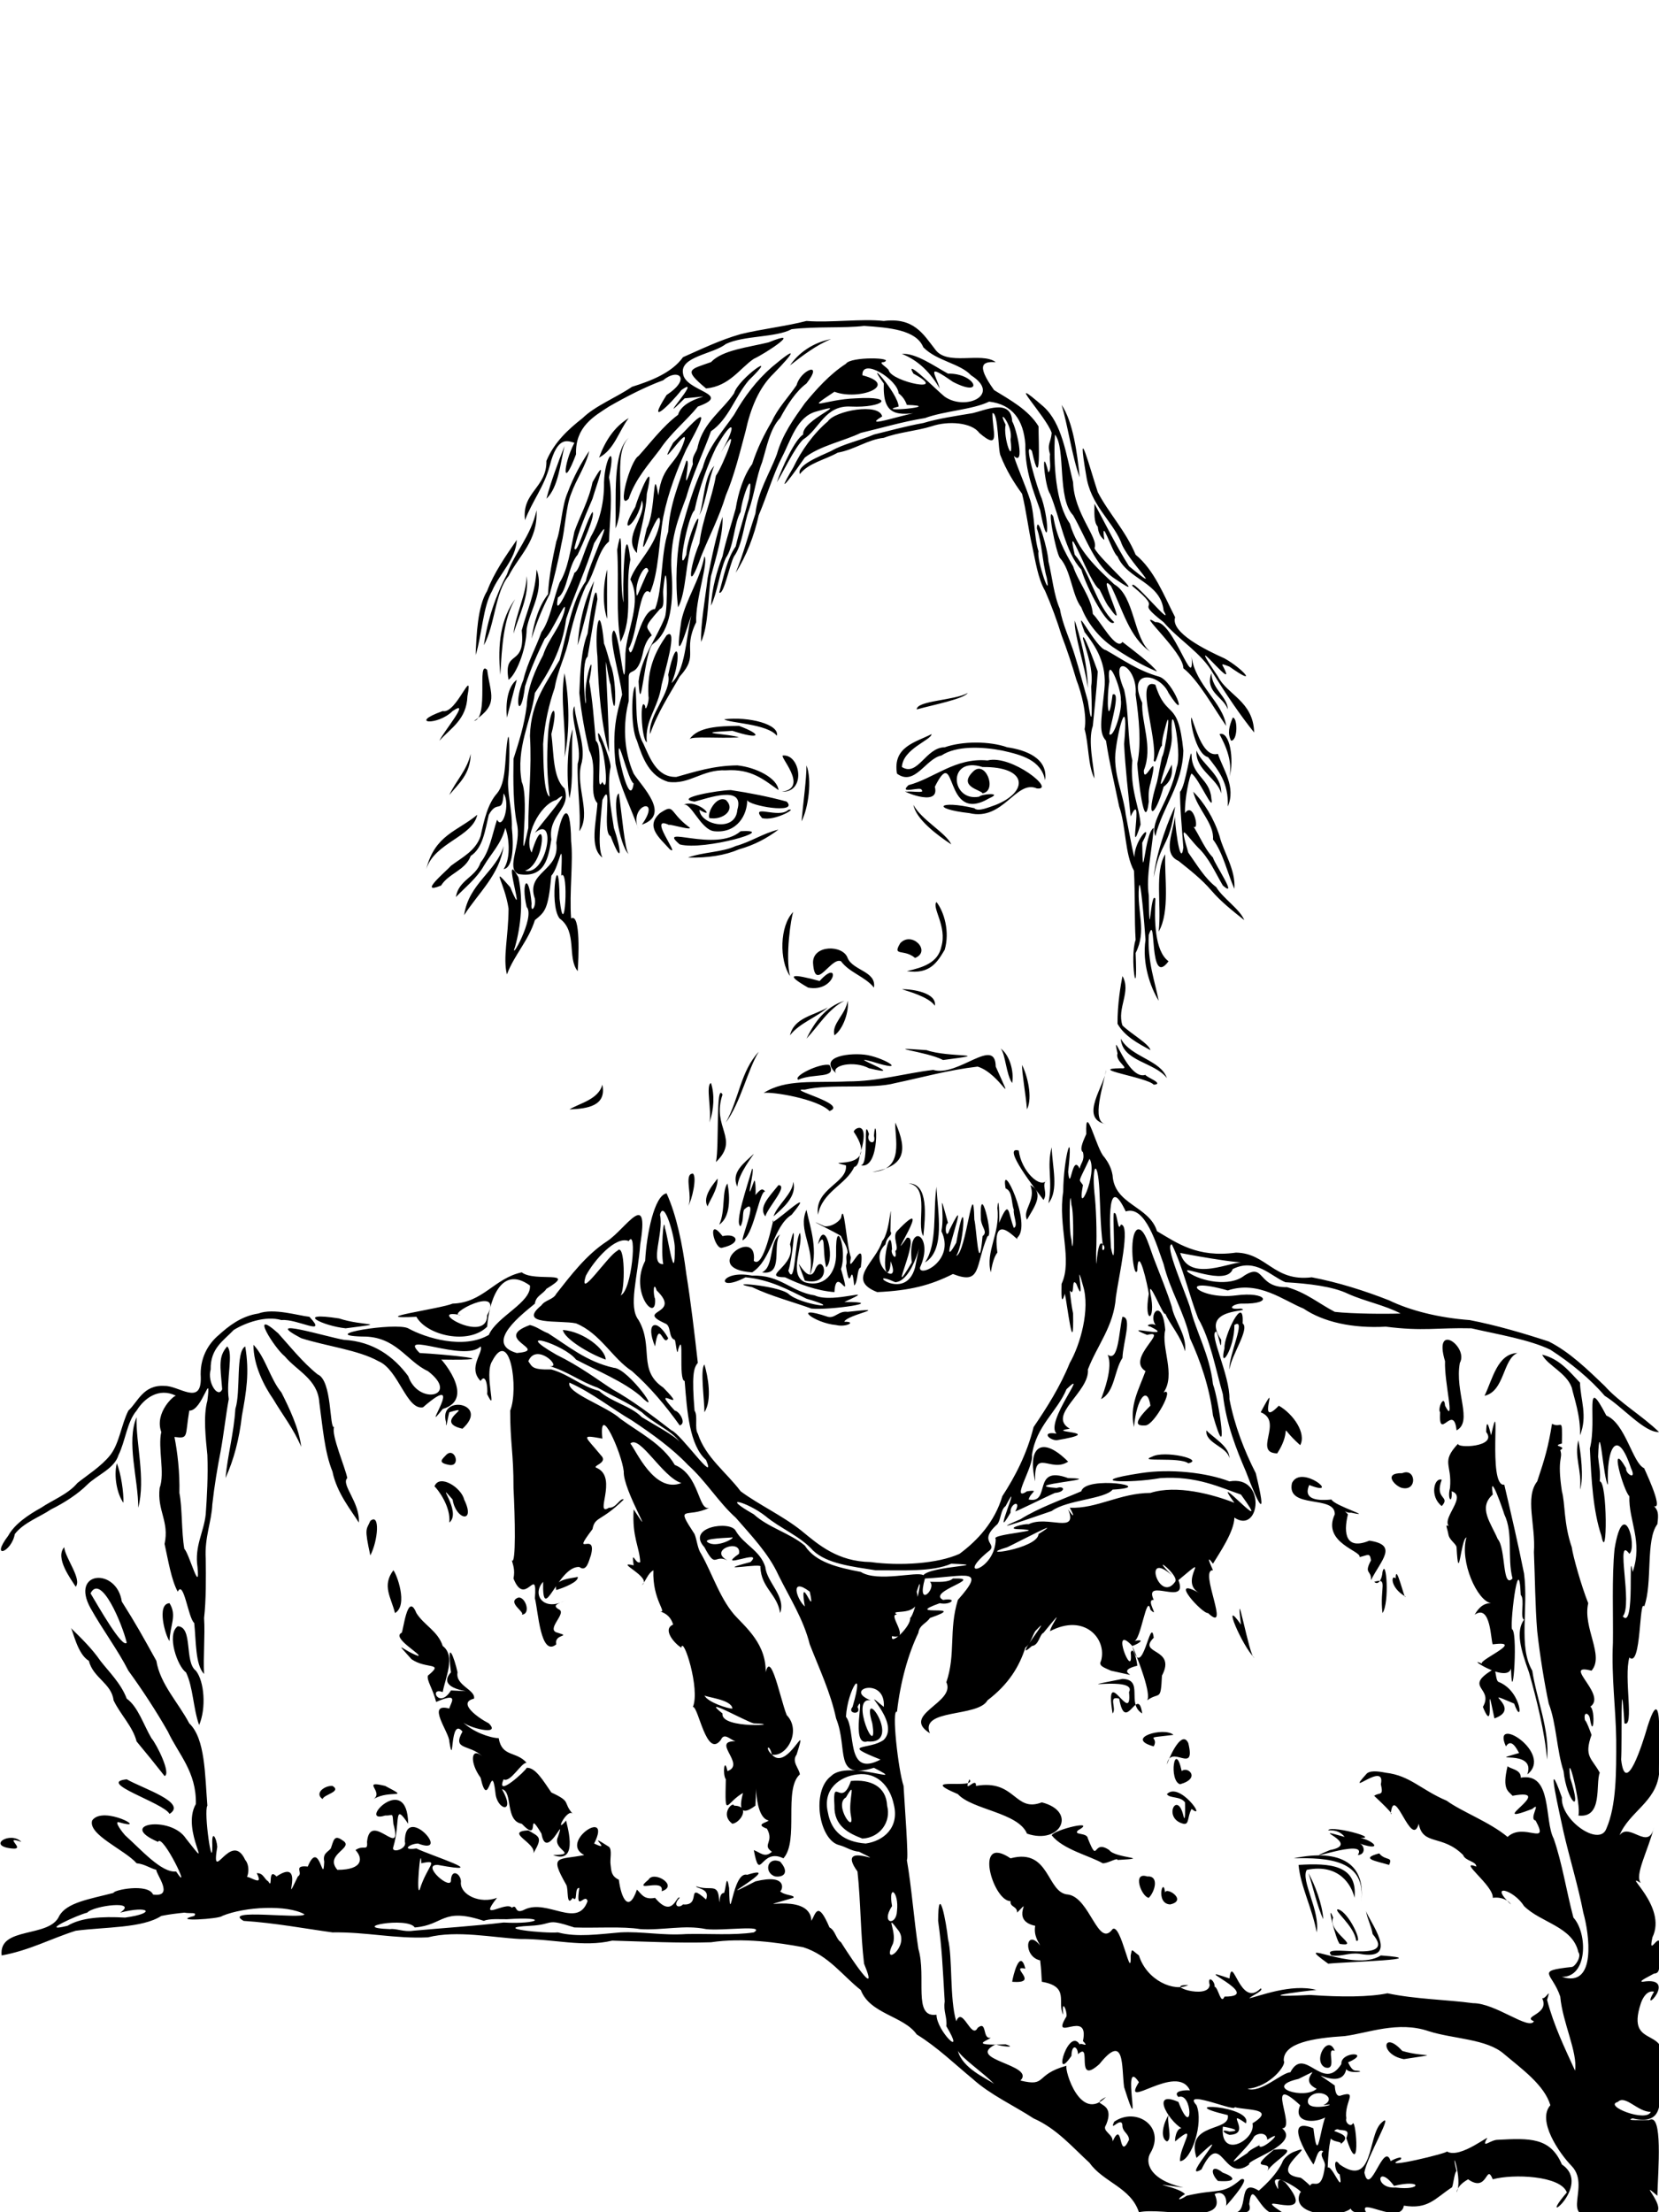 <?xml version='1.0' encoding='utf-8'?>
<!-- Generator: imaengine 6.0   -->
<svg xmlns:xlink="http://www.w3.org/1999/xlink" xmlns="http://www.w3.org/2000/svg" viewBox="0,0,1008,1344" style="enable-background:new 0 0 1008 1344;" version="1.1">
<defs/>
<g id="layer0">
<path d="M0,0L1008,0L1008,1344L0,1344L0,0Z" fill="#FFFFFF"/>
</g>
<g id="layer1">
<path d="M692,1344C706.827,1340.73 746.944,1352.72 738,1333C742.46,1330.78 745.756,1334.07 745,1340C741.129,1344.41 762.224,1321.67 754,1324C742.636,1333.76 740.697,1329.4 721,1334C715.74,1337.49 714.533,1336.29 720,1333C715.644,1328.15 692.174,1325.43 719,1329C697.868,1324.13 695.673,1313.4 699,1308C708.425,1291.96 690.352,1279.8 677,1289C673.583,1296.37 682.113,1284.34 682,1292C682.484,1295.52 685.801,1296.2 686,1300C679.328,1313.97 682.593,1286.79 676,1301C676.421,1296.44 669.274,1294.85 672,1291C678.754,1275.17 660.413,1280.13 672,1274C656.378,1289.97 646.716,1257.6 648,1255C628.266,1260.48 636.482,1268.03 620,1264C629.567,1254.31 585.889,1251.41 605,1242C607.682,1243.17 618.672,1244.42 611,1242C588.081,1242.9 600.067,1239.84 602,1238C596.649,1239.21 599.974,1227.15 594,1232C590.195,1239.49 584.811,1218.32 581,1228C576.898,1214.39 578.866,1189.45 576,1178C574.958,1167.61 570.124,1142.79 570,1167C572.34,1183.55 572.685,1194.11 574,1216C573.086,1222.25 575.543,1225.12 575,1231C587.273,1251.52 569.083,1234.03 569,1224C554.436,1226.1 563.063,1201.03 558,1184C555.308,1166.39 553.849,1146.24 551,1130C552.183,1129.88 549.607,1096.09 549,1085C545.715,1075.15 541.566,1037.73 545,1040C547.058,1021.76 551.799,1004.88 558,992C558.563,987.231 562.931,986.264 565,983C590.737,974.063 546.815,982.643 571,974C577.55,975.458 582.467,970.543 573,972C562.763,966.878 599.441,958.39 579,959C576.185,961.518 570.355,961.022 565,961C569.419,964.968 556.628,977.75 562,959C586.874,957.738 599.74,952.002 582,972C576.34,990.478 580.826,1004.9 575,1022C580.965,1034.51 546.92,1041.68 565,1053C558.685,1037.9 594.26,1043.49 600,1033C612.858,1023.24 619.308,1012.49 623,1001C626.128,998.795 626.966,994.299 629,991C642.264,976.833 613.163,1012.31 627,1000C631.273,999.538 631.662,992.892 634,992C649.133,973.465 638.257,987.378 638,991C659.166,979.896 672.738,995.905 669,1009C667.283,1012.13 670.624,1012.97 675,1015C699.98,1020.35 674.137,1016.07 691,1012C690.906,1009.15 688.5,999.421 687,1004C688.968,1022.58 673.878,984.842 688,1000C692.164,998.483 696.457,995.448 689,997C693.159,997.1 696.764,967.048 699,978C705.009,983.648 695.616,971.589 701,972C694.395,957.81 722.44,976.496 716,960C738.212,941.334 714.909,960.768 729,968C708.894,956.669 730.526,980.603 734,980C748.248,993.387 728.176,953.302 737,954C735.457,950.451 732.37,943.705 737,950C740.857,943.614 749.903,930.52 750,922C765.675,932.517 769.626,895.921 747,900C733.182,894.655 711.038,892.163 693,895C657.268,900.463 686.172,901.321 705,898C727.127,896.482 741.619,903.812 754,908C775.694,937.802 733.219,889.96 750,913C737.006,907.899 714.895,901.879 699,907C680.341,907.076 666.493,916.742 650,916C653.123,921.627 652.5,922.253 649,917C655.288,932.409 636.36,920.364 625,926C621.806,925.582 611.445,928.617 618,929C640.782,929.69 601.085,931.918 605,935C604.764,954.464 579.867,959.781 600,943C607.671,937.741 593.265,937.326 606,926C608.283,922.951 607.916,917.249 611,915C622.354,893.411 601.349,940.824 614,919C613.534,913.442 620.728,910.803 617,918C614.468,919.91 635.227,909.481 641,907C647.554,906.47 647.107,902.362 642,904C616.924,902.235 674.332,898.403 649,898C626.592,889.756 639.02,913.909 625,911C626.13,906.449 631.991,904.982 624,906C613.555,913.093 628.287,890.649 627,884C629.552,866.254 642.432,857.516 648,844C662.639,829.905 634.491,864.176 642,871C632.702,869.375 637.037,874.867 642,875C674.224,869.614 633.753,870.366 650,868C635.821,859.807 662.252,845.578 661,832C666.607,817.309 676.76,805.844 678,788C679.733,775.385 687.163,743.744 681,744C679.061,749.617 678.979,735.86 677,737C675.521,734.456 678.697,776.108 675,758C674.11,742.409 672.816,712.387 684,736C695.989,731.957 702.896,756.683 707,768C711.012,784.286 719.619,797.297 723,813C729.423,826.875 734.923,842.992 737,860C746.91,894.097 740.596,850.637 737,841C734.948,822.754 726.701,809.383 723,794C719.689,783.73 707.335,756.076 712,756C718.686,769.612 722.635,787.281 728,801C735.473,813.824 738.678,832.238 743,847C745.064,865.234 751.268,880.648 757,894C764.805,914.691 770.302,925.073 763,895C756.118,881.584 750.064,866.021 747,850C747.401,835.773 734.082,809.532 739,809C740.341,810.272 742.124,823.141 742,814C728.327,793.848 762.006,797.362 754,795C744.082,796.005 749.622,791.718 755,792C774.247,792.271 769.568,784.507 751,787C728.171,789.995 713.678,774.794 746,784C764.631,777.707 779.87,790.116 792,795C804.102,803.196 821.781,807.134 842,806C864.9,808.921 873.126,806.501 894,807C910.503,810.795 929.106,813.81 942,820C954.332,827.966 966.223,837.692 975,848C985.719,854.575 999.294,870.548 1008,870C997.703,859.999 983.977,852.107 975,842C964.62,832.083 953.714,821.37 941,815C925.709,809.994 909.002,805.083 893,802C874.114,800.588 856.856,796.228 844,790C829.436,784.266 813.03,779.054 797,776C773.87,778.832 769.767,761.317 751,761C727.392,764.31 715.042,755.042 703,748C698.196,732.506 677.049,732.035 676,714C675.231,709.436 673.274,706.059 671,703C666.33,698.866 659.265,667.924 660,689C658.995,691.533 655.332,698.308 658,700C659.206,705.206 656.532,706.533 656,710C651.286,700.187 650.489,725.579 649,712C652.39,681.606 646.104,703.357 646,724C642.693,744.752 651.818,765.614 645,780C644.978,785.07 644.482,794.407 647,786C648.213,790.797 652.57,827.576 652,798C651.074,793.594 650.496,788.836 650,784C653.317,788.666 650.683,775.336 654,780C660.328,797.009 652.322,759.997 658,781C662.581,795.338 656.242,817.304 650,828C644.177,842.475 635.732,855.648 628,867C624.004,883.302 616.542,897.458 609,909C604.368,924.665 593.969,935.885 583,944C569.852,950.015 546.665,951.464 529,949C509.025,948.677 497.461,938.623 487,930C475.731,920.971 460.944,914.14 450,906C441.301,894.401 428.678,885.406 424,871C421.855,867.812 424.184,860.148 422,857C420.291,835.82 421.329,831.08 424,828C421.954,809.748 419.653,790.431 417,774C414.71,755.992 410.99,738.094 405,725C397.568,726.217 392.826,749.987 392,766C382.101,785.091 399.235,804.476 398,789C396.874,787.103 396.826,777.319 399,784C414.721,799.109 385.592,795.47 404,804C408.124,805.209 405.876,812.791 410,814C410.643,815.103 411.357,825.086 412,820C416.125,806.945 411.916,838.834 416,839C417.481,857.817 418.921,877.995 429,887C435.76,902.892 413.794,871.216 408,869C396.543,860.159 384.277,850.807 372,844C362.16,837.625 352.862,830.374 338,823C309.901,806.853 342.741,816.628 350,826C363.287,833.011 378.657,839.259 389,848C403.902,862.773 381.865,831.397 373,831C356.37,827.333 344.688,817.396 333,810C329.103,808.564 326.308,806.025 322,805C298.27,813.504 334.602,820.226 314,822C293.398,816.146 318.137,797.778 325,792C325.563,787.231 329.931,786.264 332,783C351.578,771.247 325.05,779.205 317,773C300.3,776.597 293.547,791.463 275,792C267.949,795.063 220.569,801.514 253,800C259.346,811.371 284.655,817.247 296,806C296.993,791.938 303.662,767.739 322,781C322.959,791.33 301.865,799.782 297,811C281.716,819.973 258.594,812.868 248,807C240.464,803.163 191.701,811.183 220,812C240.655,811.643 246.925,826.991 260,833C279.683,848.073 254.303,854.259 248,836C239.351,824.351 227.064,815.021 209,814C198.993,812.358 157.71,799.627 183,813C198.399,817.898 217.766,820.15 230,827C242.195,832.099 246.994,856.848 257,855C285.046,830.603 254.011,874.925 269,856C290.681,849.582 265.354,822.572 268,826C311.158,826.647 269.337,822.738 255,822C240.884,808.07 282.253,827.88 292,818C293.888,821.685 284.023,830.835 292,839C295.15,833.884 296.484,842.542 296,847C302.623,860.537 293.896,834.964 299,827C309.896,806.032 315.285,843.733 310,857C309.933,876.13 312.069,882.964 312,904C312.931,921.722 313.584,950.867 311,948C311.677,950.803 313.062,953.598 312,959C319.13,977.17 326.59,949.962 325,971C326.994,978.627 328.371,1006.95 338,999C336.489,992.44 347.444,994.555 339,992C331.139,990.319 343.99,980.674 340,978C334.077,974.872 340.819,974.034 344,972C330.824,979.618 322.694,969.1 330,961C329.432,988.699 338.934,951.173 352,952C356.529,955.402 357.812,947.949 359,945C363.102,929.415 346.153,947.367 360,929C361.559,921.107 364.831,924.812 379,911C376.694,909.82 374.475,916.338 370,916C360.773,921.633 375.466,898.13 363,892C358.301,890.544 370.28,889.13 365,884C355.563,872.486 352.126,871.47 366,874C363.638,850.808 377.82,882.784 379,894C378.372,905.085 399.778,939.757 385,917C384.005,934.12 388.488,939.425 389,949C386.145,950.969 383.558,940.322 385,951C372.276,948.078 396.971,958.491 390,963C392.594,960.261 393.565,955.897 397,954C396.258,972.041 405.764,980.104 401,979C405.131,980.202 407.799,982.869 409,987C402.072,989.866 410.189,998.91 414,1001C415.002,993.386 425.565,1026.16 421,1037C424.392,1036.78 429.248,1068.81 438,1057C440.503,1051.42 444.952,1059.11 449,1058C429.851,1056.33 454.015,1071.79 442,1076C440.121,1066.96 438.915,1077.99 441,1081C440.406,1106.57 440.929,1094.75 452,1089C466.306,1054.09 436.466,1113.94 459,1097C460.527,1065.97 456.097,1103.75 467,1106C466.079,1107.33 458.389,1108.21 466,1111C470.61,1119.28 462.728,1120.69 469,1125C464.733,1128.97 461.937,1125.44 458,1124C461.937,1144.7 461.976,1122.13 476,1129C485.638,1118.34 475.856,1086.94 486,1078C485.551,1074.31 480.815,1070.31 484,1066C491.689,1041.77 478.587,1076.73 469,1066C464.442,1061.81 467.347,1058.9 469,1066C478.145,1067.65 487.112,1051.35 478,1042C473.678,1031.41 466.659,992.97 464,1025C469.105,1004.16 457.29,992.553 448,983C437.895,972.807 432.935,956.149 426,944C423.799,940.869 423.538,935.795 422,932C409.904,913.505 417.212,922.764 431,916C424.145,918.352 425.21,896.063 410,890C402.488,877.214 387.973,870.111 377,862C368.666,854.305 343.778,846.146 346,840C360.026,846.271 371.933,855.983 384,863C396.196,871.102 408.74,880.176 418,890C428.724,899.573 436.869,913.047 447,922C456.422,932.876 467.047,943.869 473,957C479.713,970.585 488.2,983.716 492,999C497.684,1013.61 504.675,1028.24 508,1044C515.619,1062.82 506.067,1081.66 531,1074C553.459,1085.55 515.046,1068.79 505,1079C492.69,1088.1 497.667,1118.1 510,1121C514.204,1122.13 517.132,1124.54 522,1125C542.747,1135.39 506.706,1117.24 521,1137C522.979,1155.02 522.849,1175.15 525,1193C535.957,1219.55 510.509,1179.38 511,1180C507.79,1177.88 507.58,1172.75 504,1171C496.889,1154.34 495.647,1162.43 493,1167C492.362,1147.8 449.488,1162.71 482,1153C483.485,1151.22 476.66,1151.72 474,1149C475.408,1148.68 479.027,1138.08 459,1143C426.358,1159.81 478.751,1131.22 454,1139C444.718,1136.47 443.597,1174.06 443,1147C441.399,1137.57 441.27,1146.01 440,1150C436.484,1149.98 437.515,1157.64 437,1155C436.438,1143.23 432.065,1149.19 423,1146C422.741,1147.39 431.717,1147.15 429,1154C416.258,1142.68 426.689,1158.04 415,1157C412.16,1159.82 408.496,1157.41 413,1153C410.984,1150.91 408.914,1166.1 398,1153C391.27,1154.4 389.726,1150.61 387,1148C381.909,1162.79 377.361,1152.93 376,1142C371.56,1139.87 371.435,1137.07 371,1133C370.437,1129.56 372.111,1123.89 370,1122C354.066,1111.72 373.324,1126.05 361,1120C372.366,1097.5 339.201,1119.12 355,1127C339.126,1130.23 333.457,1126.48 344,1145C345.607,1147.37 343.854,1159.11 348,1153C351.317,1156.54 348.683,1146.56 352,1147C349.517,1163.04 355.441,1149.5 357,1155C351.036,1171.89 332.726,1153.66 319,1160C311.987,1163.71 314.73,1156.33 311,1159C307.431,1154.74 289.849,1168.29 302,1153C291.64,1156.89 279.984,1151.22 280,1144C280.807,1139.18 274.559,1134.44 274,1142C274.709,1149.52 255.29,1132.62 266,1133C300.081,1139.32 261.268,1127.14 253,1123C243.452,1124.38 248.993,1120.09 254,1120C275.188,1128.1 245.633,1094.66 246,1119C247.611,1123.39 237.251,1126.42 239,1122C243.454,1107.19 238.899,1094.36 248,1108C247.553,1075.43 216.415,1108.54 234,1103C238.931,1103.22 238.385,1100.53 239,1108C245.255,1130.81 224.926,1099.32 223,1119C223.582,1125.17 220.869,1120.47 216,1124C220.33,1128.51 221.143,1135.98 205,1136C196.625,1126.37 216.104,1122.68 208,1118C202.914,1114.33 202.704,1118.29 201,1123C199.254,1125.25 195.936,1125.94 197,1131C196.323,1146.47 194.115,1116.58 187,1134C177.616,1133.02 184.602,1138.01 181,1140C170.109,1162.69 186.744,1127.43 168,1140C162.384,1134.21 166.016,1148.46 163,1143C160.437,1141.56 160.111,1137.89 156,1138C161.443,1148.69 147.571,1135.87 149,1142C151.539,1139.16 151.54,1132.84 149,1130C140.305,1111.25 127.951,1146.44 132,1122C131.726,1117.18 128.511,1110.56 129,1121C129.194,1138.58 123.613,1100.74 126,1097C124.476,1078.23 124.773,1056.31 115,1047C108.254,1034.25 97.295,1023.12 95,1009C86.325,993.382 82.771,986.879 74,973C70.964,952.28 42.422,954.208 55,977C62.264,990.034 71.567,1002.35 78,1015C86.543,1026.75 95.085,1039.83 102,1052C108.466,1065.83 119.452,1076.46 119,1096C109.557,1112.45 131.534,1140.62 113,1117C103.818,1102.78 70.32,1107.96 96,1119C98.647,1113.28 117.435,1152.61 107,1137C98.068,1137.94 85.57,1123.52 76,1115C74.585,1113.48 69.272,1106.65 72,1107C91.947,1112.86 62.696,1096.38 56,1106C53.257,1114.6 75.92,1123.86 83,1132C87.868,1132.46 90.796,1134.87 95,1136C94.594,1138.35 106.361,1152.86 93,1151C89.95,1143.97 68.783,1148.24 69,1150C54.421,1153.78 40.569,1155.81 36,1164C30.108,1177.67 -1.022,1170.05 1,1188C17.933,1184.94 30.812,1177.81 46,1173C63.934,1170.64 86.406,1171.49 98,1164C102.406,1163.07 107.164,1162.5 112,1162C115.936,1162.73 119.969,1161.41 118,1164C102.824,1167.77 133.608,1165.87 135,1164C148.732,1158.31 174.493,1157.07 185,1163C183.84,1166.17 134.321,1159.19 148,1167C167.051,1168.25 185.226,1171.69 202,1174C222.642,1173.66 239.944,1177.97 260,1177C277.507,1172.55 299.416,1177.17 316,1178C336.448,1177.86 354.061,1183.26 372,1179C391.734,1179.56 412.32,1180.6 432,1180C451.333,1177.08 472.856,1180.19 488,1183C503.437,1187.86 512.256,1200.66 523,1209C528.619,1223.68 549.186,1224.73 557,1236C569.568,1243.73 580.518,1254.4 591,1263C601.638,1272.66 616.491,1279.43 628,1287C642.103,1293.19 652.008,1304.91 662,1314C670.249,1325.75 687.079,1328.92 692,1344ZM748,1344C752.593,1343.26 761.381,1346.71 759,1339C761.266,1320.9 765.967,1350.84 779,1344C756.818,1329.54 803.448,1352.87 781,1326C773.422,1320.1 778.126,1333.28 776,1329C768.545,1316.11 794.124,1332.56 790,1332C782.309,1348.81 825.193,1347.98 822,1338C817.645,1343.48 824.469,1345.39 830,1344C824.654,1334.25 850.866,1352.25 853,1340C867.644,1342.44 871.964,1335.61 882,1329C882.863,1329.33 883.573,1319.61 885,1319C880.665,1301.46 889.059,1324.08 885,1332C885.604,1327.87 889.972,1325.2 892,1324C904.172,1332.63 902.768,1313.74 907,1324C919.389,1320.59 948.378,1321.76 952,1332C932.013,1355.31 968.369,1328 949,1315C942.013,1298.56 929.68,1298.95 910,1300C905.578,1300.03 900.448,1305.44 903,1300C907.458,1294.61 887.155,1312.3 879,1307C882.501,1307.52 835.382,1318.87 851,1312C853.056,1309.11 845.915,1312.15 845,1313C840.685,1300.05 832.46,1335.76 829,1320C830.031,1311.05 848.484,1280.66 839,1290C830.966,1298.07 834.675,1329.36 814,1315C809.702,1309.2 810.953,1320.19 814,1321C817.274,1339.38 803.6,1298.08 806,1328C807.436,1333.23 804.531,1289.15 814,1294C819.279,1294.29 819.362,1295.18 818,1299C826.916,1325.98 824.017,1288.1 822,1290C820.795,1292.56 817.136,1289.7 818,1287C816.614,1277.19 825.348,1269.88 815,1273C813.942,1273.48 811.356,1274.29 811,1267C789.611,1252 815.068,1272.08 818,1257C819.313,1260.14 831.555,1258.44 824,1258C820.905,1258.22 819.19,1252.59 819,1253C833.967,1246.53 814.47,1246.04 815,1254C803.737,1271.77 792.787,1242.27 784,1259C778.91,1259.09 765.879,1271.93 758,1269C771.965,1267.8 781.993,1254.09 780,1252C779.59,1241.06 798.084,1238.2 817,1237C831.09,1235.21 849.42,1227.64 868,1234C883.144,1238.85 903.421,1238.58 914,1248C924.615,1256.95 938.352,1266.73 942,1279C933.755,1288.17 947.165,1308 955,1316C968.074,1329.81 942.395,1353.3 979,1344C983.735,1344 990.77,1344 994,1344C1024.94,1352.03 990.983,1320.14 1007,1334C1007.42,1318.68 1010.52,1283.24 1002,1288C998.707,1287.92 986.384,1288.55 992,1287C1011.59,1291.53 1008.91,1276.33 1008,1260C1018.69,1228.03 986.835,1247.43 997,1217C998.202,1213.47 1000.87,1209.1 1005,1210C995.534,1226.06 1020.75,1200.26 998,1204C994.854,1203.93 1003.2,1200.14 1005,1199C1009.02,1199.02 1008.06,1194.06 1008,1190C1011.43,1165.07 1000.67,1192.46 1004,1177C1013.31,1158.1 984.983,1136.75 997,1144C992.928,1139.34 1001.27,1124.63 1005,1110C1001.64,1125.08 990.182,1106.72 984,1115C989.986,1100.69 1005.89,1094.97 1008,1078C1007.62,1065.16 1010.96,1017.66 1001,1049C998.132,1059.1 987.615,1092.21 985,1069C985.705,1059.02 984.399,1007.56 987,1047C993.166,1049.84 986.482,1019.04 990,1007C997.332,1013.62 995.882,970.802 999,976C1004.23,961.977 999.724,935.533 1007,926C1007.91,919.27 1007.33,917.726 1005,915C1011.38,917.54 997.872,889.928 999,892C991.941,888.966 987.696,864.788 976,860C962.179,833.423 970.582,862.128 966,880C966.911,899.087 967.943,918.059 973,933C976.649,951.387 976.697,899.92 972,900C972.62,894.047 971.415,889.918 971,885C971.938,858.363 974.191,899.61 977,902C975.916,880.52 982.385,866.126 991,892C994.728,899.793 987.536,895.457 988,892C977.092,873.096 986.516,906.087 990,909C989.449,923.939 998.375,936.412 992,955C989,937.207 993.804,990.875 986,982C992.258,975.001 981.095,931.801 990,944C995.058,939.668 986.445,908.058 981,941C979.261,957.996 980.256,982.505 980,998C979.021,1019.28 981.78,1038.14 982,1057C982.075,1077.07 982.088,1097.09 976,1111C971.782,1122.29 948.057,1105.73 949,1092C938.211,1061.5 947.862,1102.66 950,1113C953.805,1129.49 958.937,1145.98 962,1162C965.577,1174.52 970.351,1208.07 949,1201C964.764,1201.23 964.689,1174.51 956,1165C951.784,1149.22 949.182,1131.82 944,1117C938.147,1105.93 943.384,1076.61 924,1080C924.31,1074.95 917.485,1074.74 916,1073C912.526,1087.4 916.477,1088.04 919,1091C947.167,1085.76 900.73,1110.51 931,1099C936.923,1093.86 928.602,1105.3 933,1106C941.788,1122.31 925.794,1106.79 916,1116C905,1106.85 888.219,1100.72 879,1094C863.295,1087.32 856.739,1078.7 842,1077C837.142,1076.05 831.888,1075.42 830,1078C816.496,1092.98 842.204,1069.31 839,1084C840.812,1091.55 838.227,1088.67 835,1091C829.291,1085.92 848.513,1103.24 845,1102C847.012,1082.78 857.556,1123.84 862,1108C864.584,1121.59 876.225,1114.2 889,1127C890.154,1130.58 896.98,1130.79 897,1134C885.128,1129.53 907.711,1145.63 907,1153C912.512,1152.22 916.962,1154.81 918,1157C904.046,1143.78 919.649,1147.9 926,1158C936.143,1168.15 955.54,1170.38 959,1186C961.172,1188.7 956.933,1194.9 955,1195C932.392,1197.51 943.148,1198.38 948,1213C949.406,1228.94 958.656,1246.64 957,1258C950.748,1244.25 944.158,1230.84 940,1215C942.586,1206.5 939.553,1214.55 937,1214C941.841,1223.89 924.477,1224.84 932,1228C928.983,1233.72 908.736,1216.94 895,1217C878.806,1214.82 860.273,1214.62 843,1211C832.124,1213.27 814.954,1213.39 796,1212C750.634,1214.29 805.987,1208.08 800,1209C784.48,1204.76 764.201,1213.16 759,1214C760.885,1212.35 768.159,1209.18 766,1208C753.417,1220.7 748.844,1186.18 747,1202C719.734,1192.44 769.342,1213.1 744,1213C741.685,1218.39 740.355,1207.59 738,1207C738.365,1203.65 733.374,1199.37 735,1206C734.089,1215.18 706.265,1205.72 722,1206C713.684,1210.36 696.822,1203.4 692,1188C687.044,1184.24 687.992,1183.48 687,1188C687.429,1205.35 681.158,1168.2 676,1172C667.204,1183.94 662.313,1152.96 649,1151C635.778,1150.25 638.121,1122.5 614,1129C591.293,1113.67 603.257,1155.05 614,1155C613.595,1158.88 618.015,1157.83 618,1162C628.536,1151.04 612.742,1166.62 629,1170C627.919,1175.82 630.953,1179.82 632,1182C623.242,1170.94 621.32,1188.66 632,1191C632.709,1197.45 632.662,1197.92 633,1204C650.256,1206.89 642.015,1216.75 646,1224C644.837,1213.64 648.499,1221.51 648,1225C637.729,1241.93 662.21,1219.79 658,1240C663.395,1245.58 653.112,1238.42 657,1244C650.16,1227.39 638.423,1267.67 651,1249C651.171,1241.49 654.829,1243.19 655,1248C663.935,1239.6 652.665,1267.8 668,1254C683.606,1234.51 681.335,1255.37 683,1268C695.089,1306.16 680.528,1247.67 692,1265C680.486,1283.36 715.138,1252.7 723,1270C721.224,1269.7 711.936,1269.96 716,1274C724.649,1270.73 725.156,1300.86 716,1277C697.609,1268.9 711.672,1291.43 720,1294C715.553,1290.08 713.642,1298.61 714,1301C728.975,1288.25 716.314,1304.39 717,1313C723.911,1312.59 731.432,1289.82 727,1279C716.344,1267.39 760.314,1287.53 748,1278C746.018,1283.39 779.513,1278.57 761,1290C763.309,1299.96 741.086,1312.45 743,1292C746.882,1292.57 755.461,1294.53 747,1295C741.294,1293.29 743.324,1295.9 747,1297C761.382,1296.58 743.225,1280.39 757,1290C761.505,1279.17 710.279,1276.62 746,1285C747.898,1295.52 720.084,1288.97 727,1311C752.947,1286.41 715.907,1326.43 730,1318C742.527,1292.23 742.908,1326.95 759,1315C756.747,1312.38 790.557,1302.65 779,1293C787.996,1293.32 767.577,1258.33 790,1279C783.391,1293.97 812.112,1288.86 809,1280C801.697,1284.38 801.423,1320.89 798,1293C775.167,1283.68 802.511,1321.51 798,1315C799.663,1312.53 800.501,1304.63 804,1307C801.159,1309.62 805.507,1312.62 805,1316C803.029,1332.77 797.501,1323.67 796,1328C798.056,1329.62 790.915,1322.92 790,1323C768.743,1320.22 801.621,1301.25 787,1307C783.385,1308.12 779.645,1311.42 779,1314C773.766,1324.66 761.804,1332.98 765,1331C750.448,1321.86 760.48,1347 748,1344ZM847,1328C864.456,1323.77 863.932,1331.04 848,1329C834.773,1329.91 836.765,1314.18 847,1328ZM740,1325C751.789,1325.89 750.487,1322.58 743,1320C735.99,1314.33 735.039,1319.9 740,1325ZM770,1319C774.597,1311.62 792.263,1304.07 774,1306C756.26,1320.45 774.158,1311.49 770,1319ZM765,1303C766.938,1302.97 759.484,1305.51 758,1308C738.768,1321.12 757.992,1305.81 762,1298C764.041,1295.82 769.794,1295.15 770,1300C782.963,1291.73 764.987,1308.87 765,1303ZM814,1303C821.886,1297.65 813.991,1296.11 809,1294C804.056,1302.99 818.013,1300.01 814,1303ZM709,1301C712.634,1299.82 708.738,1288.9 710,1285C707.018,1289.55 704.495,1298.7 709,1301ZM1003,1283C1000.41,1289.71 973.9,1279.29 983,1277C987.432,1272.4 995.254,1283.26 1003,1283ZM804,1279C817.705,1276.92 791.338,1284.74 795,1275C800.091,1267.39 813.634,1274.44 804,1279ZM800,1269C792.737,1275.79 766.886,1268.05 789,1263C808.052,1253.64 786.763,1262.74 800,1269ZM604,1266C599.038,1262.48 584.896,1256.67 582,1246C585.343,1251.14 597.299,1259.13 604,1266ZM805,1256C813.265,1258.47 805.047,1243.28 811,1246C806.96,1235.3 797.318,1251.97 805,1256ZM853,1251C877.331,1247.1 865.557,1250.11 852,1246C840.159,1232.88 837.879,1248.25 853,1251ZM615,1204C632.517,1205.4 612.6,1193.89 623,1196C619.701,1183.17 615.427,1200.7 615,1204ZM807,1193C818.75,1191.79 872.814,1190.5 839,1188C822.276,1198.79 783.058,1175.77 807,1193ZM809,1188C815.825,1188.83 819.175,1186.17 826,1187C851.586,1191.8 831.517,1166.7 830,1161C830.833,1166.17 833.167,1169.83 834,1175C850.348,1194.21 800.632,1179.53 809,1188ZM814,1181C827.321,1183.05 806.415,1173.79 810,1165C805.675,1153.95 811.497,1178.3 814,1181ZM824,1179C828.335,1180.96 819.452,1161.5 813,1160C809.467,1160.07 822.761,1169.78 824,1179ZM800,1174C802.319,1161 790.079,1142.28 794,1136C813.72,1132.01 821.276,1145.35 823,1153C825.006,1133 808.202,1131.8 789,1133C790.134,1145.86 797.454,1159.73 800,1174ZM546,1173C552.759,1182.44 535.983,1195.17 542,1182C546.18,1174.92 536.444,1160.47 546,1173ZM389,1172C402.916,1172.85 415.767,1169.26 429,1172C438.81,1173.23 465.877,1169.15 458,1174C445.867,1175.87 430.683,1174.68 417,1175C402.45,1176.02 389.952,1173.29 377,1174C364.323,1175.02 350.616,1177.15 339,1174C330.945,1174.76 297.364,1171.25 322,1170C337.484,1169.23 330.544,1164.99 349,1171C362.07,1171.46 378.508,1170.25 389,1172ZM252,1171C269.827,1169.62 268.542,1158.52 294,1167C297.188,1165.45 304.852,1166.08 308,1166C333.916,1164.21 327.626,1169.22 306,1168C288.139,1170.14 269.305,1171.31 251,1173C245.351,1173.91 240.773,1171.46 237,1172C210.639,1171.15 247.674,1164.25 252,1171ZM804,1166C803.548,1157.15 798.837,1144.77 795,1138C797.357,1144.95 800.53,1158.87 804,1166ZM73,1162C90.549,1157.44 95.458,1162.34 76,1165C61.889,1164.22 49.289,1164.96 41,1170C22.431,1174.57 47.928,1163.06 53,1162C56.706,1157.69 84.58,1154.25 73,1162ZM545,1161C544.656,1170.27 534.893,1168.87 542,1158C539.491,1143.85 546.373,1149.33 545,1161ZM711,1157C722.682,1154.41 706.282,1144.55 708,1151C707.22,1138.15 701.481,1156.67 711,1157ZM827,1156C830.271,1132.46 814.739,1122.92 786,1129C806.72,1128.55 830.675,1129.67 827,1156ZM698,1153C701.73,1149.24 704.485,1139.46 697,1140C687.695,1136.95 693.601,1152.46 698,1153ZM402,1149C412.684,1145.72 397.253,1136.17 394,1142C383.295,1150.66 404.028,1140.47 402,1149ZM255,1148C252.695,1152.4 255.615,1118.67 256,1132C267.527,1129.56 259.686,1133.06 255,1148ZM471,1140C476.368,1140.72 479.706,1137.44 474,1131C465.97,1127.65 464.049,1137.92 471,1140ZM844,1133C846.518,1127.61 841.866,1130.78 838,1126C825.903,1129.22 835.992,1130.58 844,1133ZM670,1132C673.089,1132.19 678.966,1128.29 679,1130C701.315,1128.77 677.441,1129.03 674,1124C663.536,1116.84 667.56,1133.33 661,1117C660.669,1113.07 651.832,1115.12 655,1112C667.15,1105.17 640.898,1111.47 639,1115C645.821,1123.64 662.143,1127.46 670,1132ZM336,1127C352.876,1133.3 343.55,1106.23 344,1106C336.258,1115.24 344.74,1098.14 348,1102C341.623,1094.63 347.636,1094.86 335,1089C330.165,1082.07 325.384,1073.67 320,1074C319.675,1075.62 300.754,1092.92 306,1081C310.107,1083.39 316.946,1070.38 320,1071C313.62,1063.67 305.017,1067.69 303,1056C297.395,1055.84 286.681,1051.91 281,1046C283.596,1049.4 305.087,1055.11 297,1047C290.564,1043.72 277.571,1034.47 288,1032C289.201,1026.65 276.486,1024 278,1016C276.167,1007.49 271.158,993.858 274,1016C262.43,1028.48 299.017,1028 274,1027C266.761,1038.76 260.281,1024.66 269,1028C270.349,1019.97 277.126,1006.02 269,1000C266.09,990.911 257.613,987.386 253,980C247.472,966.301 244.984,991.684 244,992C237.621,995.079 257.227,1005.71 254,1006C244.897,1002.78 238.613,995.328 250,1008C259.107,1014.39 270.248,1009.57 260,1018C259.164,1021.02 262.784,1025.41 265,1034C280.029,1027.36 273.348,1035.29 273,1038C258.598,1034.13 273.099,1052.62 273,1058C275.936,1075.78 273.138,1042.31 281,1052C274.489,1063.54 285.278,1059.5 293,1067C286.203,1061.05 285.128,1070.65 292,1080C296.806,1101.55 298.518,1068.18 301,1089C301.793,1099.96 313.782,1102.48 305,1087C311.786,1088.45 306.671,1106.18 317,1108C329.18,1120.72 319.031,1097.37 329,1114C331.953,1131.65 344.374,1099.97 339,1116C335.291,1124.01 351.952,1126.59 336,1127ZM825,1127C830.014,1126.77 829.153,1120.96 826,1120C843.641,1126.09 832.124,1114.81 819,1116C847.715,1119.24 808.203,1108.23 807,1112C811.941,1111.73 814.976,1113.36 817,1116C792.217,1108.96 828.56,1120.25 808,1124C784.202,1134.02 832.32,1115.51 825,1127ZM324,1126C330.256,1115.74 327.316,1115.94 321,1112C306.059,1112.89 326.383,1119.88 324,1126ZM7,1123C16.812,1124.18 0.859,1114.85 13,1119C6.254,1112.26 -8.204,1121.34 7,1123ZM524,1117C534.671,1116.47 541.602,1106.87 539,1097C538.464,1085.36 529.014,1080.85 517,1082C511.218,1099.06 505.818,1078.2 507,1097C506.6,1109.58 516.136,1114 524,1117ZM624,1114C644.355,1120.97 654.756,1100.55 633,1095C616.271,1101.43 617.163,1080.8 593,1085C593.283,1078.73 584.845,1091.14 589,1081C594.201,1087.55 555.847,1078.88 582,1090C590.717,1099.55 618.636,1101.11 624,1114ZM445,1108C450.122,1107.26 456.196,1097.15 446,1097C445.374,1094.08 437.166,1102.26 445,1108ZM719,1108C722.737,1108.75 721.231,1104 724,1099C733.684,1106.5 716.63,1082.04 709,1090C710.732,1092.76 717.072,1091.04 720,1095C720.09,1098.17 720.299,1108.58 719,1103C715.21,1087.29 706.24,1104.81 719,1108ZM517,1103C519.625,1115.32 506.376,1096.28 514,1092C520.885,1079.97 515.083,1093.71 517,1103ZM959,1103C974.174,1104.82 969.255,1083.69 972,1077C967.159,1068.05 962.24,1067.36 967,1054C965.886,1051.04 964.253,1046.3 963,1045C961.887,1039.27 965.553,1040.86 966,1044C968.581,1060.14 969.898,1030.43 964,1038C980.28,1032.02 947.27,1009.88 967,1015C974.998,1005.83 961.524,988.908 965,974C960.879,963.751 955.609,945.041 955,940C950.038,925.58 951.058,913.46 949,906C945.872,885.126 949.83,886.457 948,881C952.702,878.465 941.883,878.813 949,877C949.27,859.647 949.031,868.311 943,865C940.697,879.06 938.81,885.592 934,900C926.38,909.739 933.175,926.655 932,943C932.677,958.988 932.74,975.595 934,991C935.698,1006.22 938.279,1022.05 941,1035C945.676,1046.99 945.844,1063.49 950,1076C951.842,1093.94 962.089,1104.86 954,1080C951.609,1059.85 961.032,1097.31 959,1103ZM103,1102C114.077,1095.11 86.68,1086.56 77,1081C58.255,1082.92 99.349,1095.22 103,1102ZM543,1096C546.744,1110.49 536.583,1118.55 526,1120C512.948,1119.05 505.079,1112.92 503,1101C499.711,1086.96 510.218,1079.25 521,1078C532.986,1076.51 540.698,1085.23 543,1096ZM196,1093C196.759,1090.16 207.849,1088.52 202,1085C197.353,1084.72 190.792,1089.4 196,1093ZM227,1093C236.895,1087 250.042,1093.4 234,1085C218.938,1081.37 233.412,1088.51 227,1093ZM717,1084C729.97,1080.33 721.582,1072.76 718,1076C713.715,1056.45 709.946,1081.86 717,1084ZM100,1079C104.059,1077.57 95.316,1059.88 92,1056C87.24,1047.9 83.784,1036.77 77,1032C73.499,1022.65 66.028,1015.53 61,1009C55.83,1001.5 49.391,995.275 43,989C44.253,990.047 46.885,1004.94 54,1009C56.501,1019.36 67.788,1022.66 69,1033C73.146,1041.71 80.633,1048.81 83,1058C88.766,1064.9 94.427,1071.91 100,1079ZM928,1078C944.265,1065.24 905.76,1040.86 915,1061C918.293,1055.74 921.542,1062.48 923,1065C900.612,1071.48 933.681,1061.83 928,1078ZM709,1072C711.15,1058.89 726.871,1078.88 722,1059C718.383,1051.16 711.583,1064.76 709,1072ZM535,1069C513.428,1080.28 520.325,1050.71 514,1043C514.934,1026.38 525.88,1010.26 518,1037C514.324,1041.29 523.953,1042.13 521,1037C526.169,1026.48 516.237,1061.29 527,1058C549.356,1060.07 522.243,1020.88 530,1047C533.899,1071.06 515.72,1030.66 529,1033C511.788,1026.24 538.346,1018.34 537,1037C519.451,1022.56 547.924,1045.81 537,1057C528.361,1063.42 509.643,1058.92 535,1069ZM940,1069C941.722,1051.13 933.563,1032.18 931,1015C922.37,1000.31 928.792,977.328 926,956C922.337,937.666 918.168,919.83 914,902C903.52,903.722 912.541,841.775 906,872C905.679,871.376 903.149,858.498 903,870C910.223,879.301 884.231,880.016 886,877C875.203,888.504 882.392,889.325 881,904C879.141,911.222 882.663,914.156 882,906C893.138,909.565 870.425,926.438 884,929C877.089,925.631 878.738,925.66 880,932C880.447,935.632 884.692,937.757 885,940C886.319,964.261 887.472,935.328 891,934C886.757,948.822 897.629,972.703 906,974C900.381,973.78 897.432,978.515 896,981C905.947,974.067 905.743,997.082 907,999C928.495,996.205 895.025,1009.88 901,1011C887.084,1004.45 921.486,1026.98 918,1010C918.521,1043.66 922.468,994.882 919,990C916.719,991.74 922.769,938.986 924,969C926.682,971.718 923.319,982.763 926,984C920.796,991.186 924.015,1002.22 929,1016C933.572,1032.16 938.657,1052.55 940,1069ZM701,1061C704.647,1054.32 692.866,1056.38 713,1054C707.286,1048.88 682.804,1056.01 701,1061ZM121,1048C125.334,1037.88 124.234,1021.55 119,1015C111.881,1009.74 117.409,988.371 108,988C100.923,993.032 108.015,1012.76 113,1016C117.38,1024.95 117.398,1038.27 121,1048ZM458,1047C479.405,1047.64 437.435,1050.93 439,1041C424.702,1029.72 453.549,1046.08 458,1047ZM908,1044C926.044,1037.63 896.559,1025.01 920,1035C925.26,1049.95 925.415,1028.23 911,1022C907.877,1021.63 909.928,1011.51 906,1015C889.557,1025.34 907.711,1025.41 901,1037C909.312,1057.79 901.517,1011.88 908,1044ZM676,1041C678.789,1037.97 672.878,1029.94 680,1032C683.925,1054.22 691.408,1023.11 694,1041C684.137,1035 695.354,1020.42 682,1020C644.07,1027.57 691.502,1017.71 686,1028C688.058,1049.72 670.83,1008.89 676,1041ZM445,1038C442.858,1038.31 429.774,1034.16 428,1030C428.735,1031.1 444.598,1032.47 445,1038ZM697,1033C704.702,1027.53 705.197,1034.17 706,1018C715.05,1000.93 690.672,1005.27 701,995C699.172,979.97 693.826,1023.59 688,1000C692.038,1009.29 699.561,1029.29 697,1033ZM124,1017C123.412,1006.97 124.658,993.672 124,983C125.253,972.076 125.149,958.015 125,947C124.214,934.037 128.565,924.431 129,914C130.2,903.023 132.21,891.076 134,882C135.902,871.725 137.28,859.146 139,850C137.23,838.653 142.124,821.736 138,818C132.648,824.293 133.748,829.323 135,844C132.521,850.002 125.732,839.752 128,832C127.749,819.084 135.859,814.524 142,808C148.927,803.714 161.341,799.126 171,802C180.593,801 199.587,812.491 188,800C181.328,799.316 166.153,794.53 157,798C146.403,799.58 138.707,805.841 133,811C126.35,816.527 121.218,825.352 122,837C122.356,854.282 108.694,841.809 100,842C86.952,841.13 83.724,851.858 78,857C73.727,865.393 72.549,876.883 67,884C61.626,890.803 53.036,896.17 47,901C41.522,907.699 31.444,911.578 25,916C17.157,920.334 8.831,925.965 5,933C-6.18,947.713 6.96,943.218 9,932C14.229,925.051 24.571,921.437 31,917C39.176,912.999 47.59,907.457 53,902C59.165,895.988 69.469,892.335 72,884C76.193,875.528 77.141,863.807 83,857C87.543,849.602 96.484,842.713 107,848C106.063,847.227 93.66,858.212 98,870C95.769,879.587 100.369,894.948 97,904C95.364,917.813 102.973,924.161 100,938C102.193,947.984 104.135,959.999 108,967C111.639,959.444 114.361,983.154 118,986C119.2,996.977 118.611,1011.52 124,1017ZM762,1007C759.273,1007.6 750.288,956.761 754,987C741.438,968.967 754.894,1000.33 762,1007ZM77,998C74.363,1001.71 59.794,975.991 55,968C61.383,955.646 74.2,986.413 77,998ZM103,997C103.356,987.033 107.662,981.545 103,974C94.869,974.369 100.582,994.076 103,997ZM542,994C554.036,996.681 538.77,980.187 545,981C539.067,976.754 561.45,984.126 557,967C561.768,951.258 556.317,980.474 553,983C553.808,987.618 540.704,1000.46 542,994ZM317,981C323.411,980.441 318.445,968.15 314,971C308.639,973.983 319.286,979.631 317,981ZM240,980C248.219,975.22 240.883,955.914 239,954C231.997,963.378 237.533,970.253 240,980ZM474,980C477.669,969.81 465.929,961.461 465,952C461.855,941.813 451.864,938.468 447,930C443.773,923.617 416.699,927.615 428,940C435.175,953.643 433.724,943.979 442,948C429.884,941.55 450.894,934.432 449,944C434.115,954.461 464.759,940.333 456,949C430.035,955.82 464.491,949.033 462,952C462.5,964.832 472.282,968.386 474,980ZM840,980C844.396,973.625 842.295,945.89 840,955C839.799,959.058 837.535,963.581 835,961C843.746,958.396 838.11,964.657 840,980ZM489,976C483.816,971.227 479.805,957.734 492,967C496.069,985.655 485.164,952.723 489,976ZM854,970C853.455,972.86 848.089,948.325 848,959C845.327,956.003 844.15,964.35 854,970ZM338,966C342.804,964.539 351.87,960.884 351,958C348.448,958.879 335.93,959.081 338,966ZM46,964C49.899,959.329 39.784,946.909 39,940C33.295,946.477 43.045,959.262 46,964ZM714,961C704.488,974.549 693.755,941.006 712,957C697.263,942.343 716.903,957.044 714,961ZM833,960C839.261,947.637 849.695,938.62 832,936C817.889,941.874 816.035,931.889 819,920C814.382,914.974 816.784,919.497 821,919C835.977,922.297 810.55,914.736 809,911C784.755,913.54 799.296,897.854 795,902C815.977,910.446 790.647,889.057 785,901C781.393,917.168 811.398,907.917 811,920C802.941,937.33 827.826,942.419 826,946C831.125,944.887 832.32,942.975 833,948C828.454,956.56 833.416,953.663 833,960ZM919,959C912.653,965.601 915.063,940.762 910,935C905.817,925.108 897.946,915.963 907,908C904.548,892.069 913.637,918.539 914,920C919.635,931.715 915.645,946.122 919,959ZM561,957C557.396,954.414 533.437,961.506 523,955C509.012,952.323 495.503,949.162 489,939C479.941,931.394 466.669,927.996 458,920C436.571,907.826 454.001,912.383 465,921C474.072,928.593 486.159,933.176 494,942C502.569,950.096 517.636,951.699 532,954C548.592,953.927 566.416,955.081 578,950C604.812,950.992 565.566,951.3 561,957ZM120,952C121.732,969.566 114.916,943.646 112,941C110.197,930.626 110.803,916.063 109,907C109.308,894.515 107.797,882.069 106,873C114.789,874.148 112.342,872.866 115,857C123.037,857.43 128.48,830.833 126,851C123.367,860.174 125.035,874.333 126,884C126.493,896.67 125.715,909.849 125,920C123.83,931.007 118.101,939.235 120,952ZM225,945C229.759,935.867 231.028,918.953 225,924C222.521,929.726 221.299,927.929 225,945ZM612,940C617.681,937.388 648.43,921.06 631,932C630.555,941.112 590.882,946.252 612,940ZM445,934C446.586,934.448 435.381,940.682 430,937C426.288,934.447 443.424,934.366 445,934ZM218,925C218.931,912.992 206.967,901.813 211,898C210.021,892.17 201.057,871.572 203,867C200.018,868.142 201.927,838.643 193,835C183.958,827.798 176.128,817.863 169,810C150.781,793.699 166.967,819.337 173,824C180.387,832.857 193.082,837.927 194,852C196.026,866.639 197.175,882.16 202,894C204.616,907.12 213.673,917.926 218,925ZM273,925C281.041,918.585 263.396,897.658 275,911C276.972,923.517 289.289,925.87 282,911C280.409,903.841 266.992,895.185 264,903C266.09,904.924 273.994,915.3 273,925ZM84,916C88.648,898.192 82.394,876.526 83,861C76.595,875.876 84.038,898.632 84,916ZM876,915C881.604,908.78 871.36,911.26 876,899C871.374,897.36 868.498,909.166 876,915ZM75,913C75.186,906.626 73.545,895.374 71,889C68.952,896.851 71.217,907.91 75,913ZM676,905C704.741,903.333 659.441,896.276 657,906C644.433,911.431 631.063,916.065 620,923C595.959,933.215 632.13,920.234 639,918C648.169,911.214 671.338,910.785 676,905ZM960,905C962.429,897.987 960.498,882.416 959,875C956.406,885.447 961.228,892.892 960,905ZM852,904C861.382,906.025 860.257,891.529 852,895C839.659,894.8 848.065,903.299 852,904ZM414,901C397.522,907.487 386.344,880.825 383,877C388.691,871.497 402.511,897.451 414,901ZM629,900C628.08,879.078 638.375,895.073 649,888C632.57,871.52 624.011,879.519 629,900ZM137,898C142.013,887.015 145.373,874.372 147,860C149.645,845.549 151.685,833.929 149,818C143.03,821.258 146.451,845.175 143,856C142.04,871.038 138.399,883.401 137,898ZM273,890C280.32,891.16 276.24,878.655 271,884C268.665,886.562 265.567,888.661 273,890ZM722,889C732.31,886.682 707.298,880.93 700,885C690.305,888.525 716.742,884.921 722,889ZM747,886C747.145,878.737 737.043,873.412 733,869C732.152,876.966 745.724,878.82 747,886ZM776,883C786.641,866.714 774.655,864.389 790,878C793.836,870.762 785.894,859.122 777,854C762.29,869.462 778.921,833.641 766,858C780.057,863.559 761.115,882.566 776,883ZM183,879C181.814,868.004 175.507,854.938 171,846C164.071,837.597 161.451,824.88 154,817C153.916,829.267 160.458,842.097 166,850C171.693,859.639 178.493,868.175 183,879ZM413,876C409.86,872.156 397.517,865.626 390,861C383.055,853.947 371.222,851.776 364,845C352.843,842.158 345.944,835.055 335,832C323.021,832.275 323.371,830.266 321,827C325.85,815.239 342.056,831.229 334,830C344.871,833.128 352.592,839.41 363,843C371.989,848.01 381.796,852.206 390,858C396.866,864.668 407.848,868.907 413,876ZM960,872C964.783,860.146 960.274,850.534 960,840C953.466,833.203 947.705,825.627 937,823C940.239,829.541 951.713,833.906 955,843C956.182,848.635 960.463,860.2 960,872ZM885,869C895.103,863.643 883.755,845.633 887,828C892.443,818.137 870.651,802.522 878,827C877.441,839.824 884.526,866.586 878,854C877.491,846.512 873.315,855.931 875,858C873.909,876.482 883.188,851.974 885,869ZM281,868C298.156,852.45 266.129,846.789 271,864C270.788,870.18 272.351,859.85 273,858C289.875,853.007 262.175,863.794 281,868ZM689,867C690.626,849.277 697.132,841.495 699,854C686.395,866.357 692.306,866.138 696,866C701.572,865.558 714.148,842.091 707,846C714.539,835.069 705.352,818.671 708,808C706.171,786.746 696.432,799.554 703,806C701.738,803.103 694.358,805.134 699,806C715.579,814.126 678.397,803.642 697,811C711.089,807.324 683.765,825.353 696,833C691.828,844.513 686.151,853.75 689,867ZM413,866C417.351,864.728 412.664,857.278 410,857C393.29,839.05 420.434,860.764 403,843C387.287,832.451 397.345,818.087 388,802C381.561,793.868 387.564,775.85 389,756C394.643,721.647 380.552,746.206 369,754C356.26,762.233 346.721,774.957 338,786C336.248,789.581 331.123,789.791 329,793C313.708,805.484 340.325,801.89 350,804C364.861,810.111 372.017,825.219 384,833C394.964,842.701 404.409,853.927 413,866ZM428,858C432.821,850.636 430.145,835.996 428,829C425.303,831.681 428.06,850.977 428,858ZM669,850C677.414,845.749 676.931,832.596 682,825C682.364,815.452 688.063,800.151 682,800C679.839,808.163 679.694,828.156 673,823C676.435,830.62 670.683,845.508 669,850ZM902,848C914.305,845.169 913.029,825.642 922,822C909.83,822.443 906.916,837.779 902,848ZM747,832C748.243,823.062 759.546,807.235 755,804C756.094,785.262 743.459,811.919 744,819C740.478,833.672 750.171,819.252 750,805C757.786,799.949 746.278,823.846 747,832ZM368,826C368.069,820.026 354.811,808.967 342,808C342.751,813.154 357.796,822.427 368,826ZM720,821C721.319,811.103 713.486,802.404 712,794C709.134,784.689 704.994,774.872 702,767C698.504,758.589 695.682,745.489 691,747C685.458,750.302 688.824,777.793 691,772C691.461,754.621 697.444,781.55 698,786C694.658,805.217 702.727,802.952 699,786C697.109,774.505 707.35,801.207 708,798C710.892,804.779 717.702,812.135 720,821ZM398,818C400.594,800.371 402.877,819.157 406,813C399.043,800.389 391.845,803.223 398,818ZM210,807C237.98,803.389 220.807,805.91 206,801C178.253,796.726 196.047,805.535 210,807ZM508,805C513.985,806.534 520.864,802.872 513,803C514.528,798.605 543.679,793.753 515,797C509.516,796.251 507.349,801.119 503,800C480.172,792.327 494.726,803.856 508,805ZM280,799C269.619,799.329 306.677,779.636 296,799C296.013,817.347 257.264,794.184 280,799ZM851,798C842.627,798.331 821.621,798.234 811,797C801.357,791.978 793.467,785.198 782,782C763.733,782.367 768.703,766.858 756,775C747.193,781.986 729.717,778.492 722,773C716.13,767.636 745.115,781.899 749,771C762.936,764.045 772.063,775.298 781,779C795.081,779.809 809.837,781.543 819,786C829.103,790.562 841.406,792.929 851,798ZM493,795C503.818,796.149 540.822,790.854 513,791C535.509,780.747 506.497,792.37 495,787C480.509,784.826 474.307,774.358 457,775C437.191,771.049 434.226,785.868 453,776C468.176,777.489 478.766,783.569 490,789C515.493,796.381 486.042,792.74 479,786C472.451,780.846 438.644,778.328 457,782C467.957,787.288 481.986,791.023 493,795ZM507,785C507.973,767.316 518.058,795.572 511,771C514.976,759.151 507.6,738.267 508,761C508.49,773.822 500.423,782.469 489,779C478.559,774.156 488.599,756.038 486,749C482.822,753.767 483.256,782.549 479,772C481.235,766.032 484.635,735.792 480,756C484.202,769.093 461.594,775.767 477,776C485.654,780.202 496.265,784.179 507,785ZM533,785C553.139,784.072 565.333,780.84 579,774C596.485,780.871 592.329,769.415 600,751C604.038,752.368 594.81,714.581 596,741C596.627,746.184 600.337,748.356 597,751C594.596,777.435 593.312,745.236 592,741C591.338,711.531 587.108,761.302 581,763C586.201,754.724 587.358,719.5 581,755C567.598,778.866 592.122,716.317 577,747C574.75,754.356 573.544,744.125 576,743C569.332,718.711 574.351,736.325 572,748C580.662,766.062 558.005,776.516 559,770C568.054,750.448 551,740.721 554,767C537.715,794.392 560.349,749.821 551,752C536.641,772.308 569.77,721.99 545,748C541.901,751.464 546.687,758.371 544,760C545.317,767.499 540.683,761.193 542,759C541.099,741.414 535.216,769.765 539,773C541.338,772.62 541.202,765.346 541,766C548.602,783.777 525.865,767.474 538,756C538.901,750.502 542.697,750.92 541,748C541.694,719.709 541.307,748.909 536,754C532.396,766.641 513.671,777.444 533,785ZM519,781C521.496,778.761 520.505,770.734 523,770C526.027,747.777 514.198,777.988 517,764C514.166,755.848 512.878,728.812 511,740C509.166,742.901 504.67,745.44 501,745C484.521,737.534 509.605,749.545 511,751C512.236,754.431 514.709,756.625 515,761C513.365,763.643 515.039,766.357 514,769C516.705,787.986 517.211,763.625 519,781ZM544,779C557.386,778.233 562.624,736.021 556,770C550.074,792.047 523.966,769.916 544,779ZM489,778C507.206,782.169 499.867,758.933 495,772C490.004,782.446 480.015,753.875 489,778ZM492,775C497.755,760.142 492.196,745.71 490,735C484.399,747.807 495.537,757.5 492,775ZM457,773C469.015,765.391 469.718,745.122 481,738C498.737,716.408 464.376,749.254 470,741C469.511,741.753 463.907,771.39 458,766C460.6,744.18 424.365,770.817 457,773ZM463,773C476.517,775.185 468.945,756.277 474,750C466.891,754.223 470.659,769.327 463,773ZM602,773C602.388,770.837 603.448,764.018 606,761C602.163,732.487 620.229,756.88 618,752C627.589,744.227 607.558,702.362 611,722C615.333,723.667 614.372,730.628 616,735C615.429,738.474 618.904,744.775 616,746C612.309,736.524 613.47,727.778 607,743C607.442,739.818 606.753,724.024 606,734C607.907,749.074 598.593,760.327 602,773ZM502,770C507.932,764.204 500.85,738.743 497,756C502.115,747.512 499.365,759.055 502,770ZM403,768C394.301,768.395 403.499,749.005 401,738C403.572,728.069 410.025,751.877 410,758C410.198,782.679 405.799,751.135 404,746C403.119,736.879 401.472,761.232 403,768ZM562,767C574.572,759.511 569.705,736.383 569,721C566.766,736.484 569.736,755.62 562,767ZM756,767C749.04,765.524 722.532,780.155 717,761C704.865,758.985 745.804,767.028 756,767ZM439,758C451.173,755.235 447.77,748.901 439,751C428.999,737.89 434.177,760.12 439,758ZM670,756C672.895,758.319 668.665,762.55 670,756C666.142,750.83 666.013,780.774 666,761C666.615,748.482 665.895,732.109 665,725C663.254,706.913 666.966,703.824 668,723C668.517,732.848 668.559,743.94 670,756ZM382,754C387.157,745.696 383.985,784.537 377,787C379.868,784.478 379.953,753.995 375,760C369.508,762.583 350.88,790.937 356,775C360.964,765.652 374.088,750.624 382,754ZM452,753C458.183,748.769 461.81,722.311 465,724C463.149,721.587 462.101,722.496 459,726C459.309,723.381 458.952,714.715 458,718C452.004,735.079 459.012,709.636 457,710C454.311,719.829 445.963,743.414 450,745C452.007,740.764 450.937,738.569 452,735C462.714,724.652 447.637,757.966 452,753ZM561,751C562.26,738.992 564.298,718.73 552,719C565.423,720.846 556.461,743.932 561,751ZM437,744C443.925,739.416 443.635,727.027 442,719C438.508,723.519 440.868,735.727 437,744ZM624,741C627.859,734.081 635.17,724.834 626,720C629.747,729.152 621.046,735.117 624,741ZM465,739C466.625,733.438 479.125,720.213 473,720C467.049,727.426 460.791,733.435 465,739ZM470,739C475.517,734.021 484.398,726.924 482,718C481.537,725.387 472.233,732.06 470,739ZM497,738C499.697,723.776 514.091,719.766 519,709C522.341,708.262 521.993,701.544 523,700C529.202,678.115 516.981,686.586 519,688C535.785,713.101 496.511,703.526 514,708C515.2,718.773 494.688,722.03 497,738ZM418,733C420.538,728.94 423.608,714.978 421,713C415.111,712.995 421.283,727.432 418,733ZM430,733C430.016,731.103 436.3,722.898 436,716C434.431,718.266 426.174,727.041 430,733ZM651,732C652.694,736.085 652.133,768.316 651,753C649.306,748.915 649.867,716.684 651,732ZM637,731C643.529,723.185 639.302,708.72 639,697C635.753,709.307 639.918,717.131 637,731ZM634,729C636.996,724.834 632.341,719.76 636,717C632.162,722.564 620.432,711.402 619,699C608.067,695.783 629.697,723.135 634,729ZM448,721C448.541,712.965 458.235,701.15 458,701C451.934,706.816 443.959,712.256 448,721ZM530,712C549.698,708.614 551.726,699.426 544,682C543.359,690.818 550.099,710.878 530,712ZM523,708C535.506,710.632 532.308,672.957 531,690C532.738,696.515 525.787,694.2 528,689C523.928,676.512 528.544,707.444 523,708ZM435,706C449.861,691.724 432.111,685.194 439,665C434.767,656.896 437.115,696.628 435,706ZM662,704C667.299,712.66 653.771,741.938 658,720C655.345,715.777 654.746,719.604 662,704ZM672,683C662.499,681.742 670.738,658.824 672,650C671.857,658.508 654.91,679.497 672,683ZM431,682C433.858,674.234 434.249,664.817 432,658C428.585,659.057 432.66,675.532 431,682ZM441,682C449.963,670.02 454.344,649.678 461,639C449.93,650.899 449.097,667.531 441,682ZM504,675C516.056,670.703 476.187,661.29 489,662C504.864,658.241 529.527,661.931 544,658C560.53,654.532 576.09,650.088 594,648C607.91,652.226 617.683,676.235 605,648C604.771,629.269 582.165,654.525 567,650C549.481,652.104 533.464,657.06 515,657C494.508,657.95 477.52,655.419 464,664C469.15,663.088 496.88,667.65 504,675ZM346,674C357.102,673.605 368.646,671.821 366,659C363.525,668.022 352.337,670.162 346,674ZM624,674C627.605,666.464 624.123,653.155 621,647C620.776,651.156 623.303,665.419 624,674ZM701,659C707.919,658.456 695.892,654.199 696,653C685.056,656.704 674.948,622.022 679,640C677.32,645.019 687.493,649.649 681,649C659.864,649.279 697.247,654.532 701,659ZM615,658C616.259,650.553 613.213,640.707 608,637C610.903,640.286 611.293,652.788 615,658ZM485,656C494.332,651.711 508.743,655.741 504,647C498.338,645.695 481.52,653.814 485,656ZM709,655C705.344,643.938 686.946,642.251 681,631C681.793,644.925 701.605,645.198 709,655ZM508,652C504.697,647.261 518.83,644.118 528,649C554.009,655.333 511.18,639.787 530,645C552.034,652.019 538.385,643.137 527,641C517.657,639.301 496.32,641.508 508,652ZM573,644C605.906,639.781 576.08,642.682 563,638C532.897,635.823 563.177,638.711 573,644ZM699,638C698.169,634.129 687.025,627.972 682,623C678.44,612.352 687.522,602.605 682,593C680.975,598.094 678.879,610.4 679,622C683.377,629.622 691.237,633.764 699,638ZM490,631C497.467,623.136 502.97,613.302 513,608C501.49,611.822 495.058,620.726 490,631ZM480,629C485.789,621.457 495.971,618.303 503,612C494.642,616.974 482.483,618.151 480,629ZM507,629C512.371,625.286 516.082,614.117 515,608C513.888,616.34 505.04,622.033 507,629ZM568,611C569.382,603.178 554.269,600.815 548,601C550.912,602.019 564.245,605.477 568,611ZM704,608C702.032,597.355 697.048,584.089 698,568C702.875,552.717 697.688,600.75 710,584C701.433,577.785 701.361,558.545 702,546C698.99,540.444 698.435,578.376 698,544C696.24,532.969 699.805,517.081 701,503C695.292,505.741 694.427,542.378 694,512C703.411,494.406 681.744,516.963 692,530C689.129,524.074 686.11,505.473 684,495C682.412,481.473 675.836,469.15 678,455C680.164,438.678 685.697,422.169 683,452C683.751,467.248 685.482,481.52 687,496C695.54,477.643 684.749,526.652 693,501C692.492,490.578 686.357,479.687 688,462C684.903,449.098 686.045,431.953 683,419C673.163,395.684 691.472,403.991 690,422C691.989,436.377 693.634,451.199 691,464C691.378,471.397 695.441,507.974 698,487C697.69,482.691 698.047,479.047 699,476C704.899,451.743 694.768,478.54 695,468C700.661,453.952 693.375,438.889 694,427C684.156,405.529 704.88,409.279 710,421C723.079,441.452 712.929,413.285 704,411C691.535,407.467 682.217,400.781 672,395C665.728,394.062 651.41,363.731 659,384C665.803,392.765 672.675,403.019 671,419C668.865,439.322 667.715,445.171 672,450C674.118,463.881 677.3,476.701 680,490C684.193,501.806 683.307,518.695 689,529C689.721,543.315 689.24,559.236 690,571C686.172,581.838 691.493,612.915 690,579C696.953,565.274 690.739,554.218 692,539C692.86,530.663 695.406,562.12 696,571C693.883,585.299 698.921,599.634 704,608ZM491,600C508.012,603.258 511.036,581.432 498,596C481.038,591.38 476.508,591.674 491,600ZM531,600C532.635,590.015 518.247,589.751 515,582C512.239,573.875 493.702,573.872 494,585C495.144,603.432 504.818,581.147 511,584C516.087,590.912 525.678,593.324 531,600ZM480,593C477.042,581.289 480.622,557.114 482,554C473.605,562.473 473.466,583.527 480,593ZM308,592C312.572,579.907 321.024,571.689 325,559C331.14,553.939 333.04,552.83 335,532C340.219,526.481 342.116,505.063 341,532C345.793,526.557 343.125,575.153 340,546C339.66,511.362 333.133,549.18 340,558C351.028,565.957 344.419,581.87 351,590C351.529,582.817 352.889,554.382 347,558C345.84,541.804 348.409,523.337 347,511C346.725,484.504 340.803,492.514 338,512C340.434,529.469 319.146,529.423 325,546C325.772,551.613 322.229,555.137 323,549C321.306,529.303 316.332,535.558 320,551C325.531,557.067 308.87,586.196 313,575C316.501,562.356 318.033,547.135 315,533C303.676,512.577 321.282,565.777 310,539C297.552,524.89 306.548,535.786 309,552C308.898,569.417 305.45,581.683 308,592ZM551,590C565.076,592.077 569.525,584.524 574,577C577.168,566.051 573.708,554.081 569,548C566.027,551.457 575.507,562.706 572,575C569.97,584.969 560.758,587.759 551,590ZM556,582C566.055,577.907 554.08,565.482 547,573C541.915,581.405 549.144,576.162 556,582ZM704,566C711.017,553.875 707.383,532.336 708,519C701.394,529.421 705.846,549.824 704,566ZM756,559C753.362,552.334 742.939,545.666 739,539C731.86,533.475 727.278,525.387 722,518C716.128,498.01 719.962,506.624 728,515C734.508,521.157 738.323,530.012 743,538C752.705,546.408 737.689,524.411 737,521C730.781,514.554 727.986,504.68 722,498C730.556,512.965 726.044,485.165 720,494C719.614,485.707 722.864,470.488 724,470C728.283,472.586 737.93,495.329 736,485C735.158,473.177 724.237,471.428 724,459C723.637,451.867 720.321,478.148 717,481C716.869,489.716 718.199,504.098 719,515C717.103,528.835 713.232,496.774 714,495C713.19,505.144 705.929,518.463 716,523C723.047,528.618 730.161,534.174 736,541C741.84,547.826 748.952,553.382 756,559ZM282,556C290.558,542.583 303.686,531.266 306,514C301.745,529.324 284.716,536.74 282,556ZM277,545C282.869,538.871 289.634,533.633 294,526C298.442,518.444 304.62,512.619 307,503C308.976,507.414 310.868,520.784 306,528C311.704,527.295 312.196,514.195 311,503C311.414,491.798 307.564,480.217 309,471C309.735,463.058 309.82,437.537 308,452C306.694,462.693 307.445,475.446 302,482C296.331,488.33 294.156,498.157 292,508C288.949,516.948 280.833,520.834 274,526C271.35,529.11 253.437,543.941 268,538C272.581,530.582 282.798,528.797 286,520C293.302,515.303 294.714,504.713 297,495C302.337,485.301 305.069,495.337 306,482C310.231,488.334 305.409,504.708 302,498C299.055,507.054 297.423,517.424 292,524C289.054,533.053 278.569,534.57 277,545ZM750,540C750.892,528.36 743.371,517.657 741,508C737.591,497.196 731.542,487.391 725,481C727.498,491.592 737.873,500.413 737,510C743.156,518.057 745.987,531.08 750,540ZM701,533C705.278,510.087 710.298,515.961 714,490C711.394,494.75 702.424,516.768 701,533ZM315,531C331.4,533.865 333.235,520.48 335,510C332.806,494.904 347.315,491.829 343,479C335.772,472.694 336.492,456.753 335,446C339.892,427.146 334.303,427.151 333,446C332.082,461.217 332.383,471.397 334,484C330.268,482.143 330.159,462.994 330,452C330.824,439.289 333.821,427.066 337,418C338.939,406.607 343.9,398.232 346,387C348.576,376.042 352.131,364.377 356,356C361.676,348.141 363.182,334.427 370,329C370.472,317.017 372.406,300.465 370,290C374.692,268.247 367.503,277.332 367,293C367.207,306.741 363.526,318.281 359,326C354.16,336.351 352.078,346.729 349,348C347.533,353.228 336.076,378.477 339,363C344.8,359.608 345.126,343.432 351,337C354.222,330.076 361.791,313.189 360,311C356.225,316.292 350.342,338.129 349,333C351.618,322.083 356.388,311.633 360,303C362.806,293.48 369.909,275.144 360,293C357.708,304.242 352.142,313.896 349,323C346.622,333.954 345.135,345.803 340,354C336.199,363.734 334.205,376.96 329,384C325.5,393.832 320.585,402.253 318,413C311.599,428.368 316.487,437.735 319,417C322.23,406.695 327.005,396.25 331,388C335.253,384.898 344.997,361.292 343,371C340.323,381.655 333.245,387.913 330,398C325.359,406.894 320.557,417.311 320,429C318.505,440.837 315.227,450.895 312,461C311.768,474.766 311.88,489.875 314,500C317.2,513.431 306.995,527.359 315,531ZM259,528C264.087,511.8 287.067,508.563 290,495C277.789,505.141 264.242,507.195 259,528ZM366,521C362.718,514.124 365.2,496.361 366,486C372.672,472.02 365.447,506.121 371,508C378.489,527.385 377.454,516.075 373,503C371.29,492.104 368.626,477.112 371,466C371.425,461.844 360.699,434.875 364,450C367.538,455.289 370.246,484.443 366,475C361.486,483.691 367.038,453.81 362,450C360.906,437.762 360.054,425.278 358,414C362.592,389.868 354.093,414.463 356,425C356.156,436.597 352.621,401.916 357,399C359.037,387.503 361.046,374.291 363,364C361.816,348.893 357.687,380.544 357,385C353.064,394.598 352.491,409.246 352,421C353.162,433.373 355.608,446.147 358,456C363.57,466.435 357.251,481.682 363,488C362.354,499.426 357.94,514.993 366,521ZM418,521C430.287,521.288 440.627,519.626 449,516C458.384,513.385 466.174,509.172 473,504C463.363,506.362 456.413,511.414 447,514C438.829,517.828 426.686,517.688 418,521ZM382,519C379.592,516.437 377.703,493.2 376,482C371.771,484.549 376.199,513.574 382,519ZM407,516C414.109,521.111 391.446,492.739 408,502C400.335,498.52 424.659,506.207 418,502C406.32,493.027 410.054,487.958 401,494C391.876,502.18 400.505,508.829 407,516ZM413,513C427.817,517.037 474.265,503.533 450,505C434.846,518.274 398.271,500.574 413,513ZM578,513C574.76,505.946 559.888,498.146 555,489C556.541,497.753 569.542,507.424 578,513ZM702,508C706.595,489.602 718.419,477.22 719,456C715.767,423.76 708.797,437.858 702,416C689.154,410.934 703.476,447.902 701,462C702.37,465.697 703.976,454.578 706,453C705.927,448.848 707.49,444.041 708,442C712.111,425.601 708.28,456.437 706,460C704.886,464.886 704.113,470.114 703,475C695.729,498.713 701.456,497.647 707,478C710.453,475.453 712.734,471.733 712,465C713.409,460.246 698.691,494.036 709,463C710.056,458.057 711.912,453.912 712,448C710.666,418.119 718.514,457.773 715,466C710.955,486.813 698.215,498.988 702,508ZM325,506C338.73,494.286 332.22,532.314 319,529C332.069,524.74 331.854,489.038 323,518C317.895,509.065 327.748,488.875 338,486C350.142,476.211 328.323,500.766 325,506ZM352,505C359.354,494.543 349.91,478.449 353,465C356.51,453.819 350.231,441.542 349,429C345.518,435.181 354.323,454.164 351,464C350.518,477.919 353.101,493.38 352,505ZM434,505C448.016,506.41 454.092,494.83 454,486C454.31,489.447 485.573,494.889 478,487C467.421,484.045 454.655,481.59 444,480C436.157,480.108 408.711,484.978 422,487C429.722,485.124 452.669,476.441 448,492C446.912,506.067 425.438,501.108 425,492C435.869,498.536 424.101,484.88 415,489C419.662,486.688 425.66,504.179 434,505ZM388,504C381.309,488.707 402.746,483.021 390,501C407.799,494.87 390.115,478.057 385,470C378.699,455.919 378.603,438.89 382,426C382,421.334 382,416.666 382,412C381.778,404.762 387.388,413.07 391,395C392.024,391.358 393.448,388.114 396,386C393.003,380.103 390.134,382.365 401,370C404.414,368.748 402.503,362.17 403,358C405.326,333.708 405.983,369.247 404,375C398.878,388.151 389.795,398.754 388,414C389.248,439.528 391.604,393.477 397,391C407.56,383.287 409.378,365.419 408,347C406.872,327.874 412.098,315.096 417,302C420.991,287.718 427.552,274.593 432,262C442.707,254.709 446.732,240.73 455,231C475.159,211.484 448.642,229.731 446,239C438.634,249.632 427.513,256.515 424,271C423.473,275.139 420.138,276.472 421,282C412.439,306.33 420.406,277.934 417,280C412.753,293.751 406.942,305.943 406,323C401.348,336.621 402.819,357.778 398,370C387.938,370.428 384.316,405.601 382,394C387.376,385.786 388.58,353.668 395,360C400.416,347.418 400.232,329.23 403,314C406.081,298.808 411.635,284.676 417,273C423.853,260.133 433.867,242.699 416,262C413.667,264.333 411.333,266.667 409,269C397.667,289.763 417.924,258.604 416,267C411.153,283.302 402.453,281.33 400,301C396.593,280.805 398.554,310.444 393,321C385.01,353.726 401.236,303.23 401,317C398.68,332.195 386.231,342.073 383,352C390.269,365.771 380.824,382.461 380,397C379.665,431.248 377.099,386.58 373,383C368.969,386.19 376.727,410.489 378,422C374.641,433.546 371.901,443.825 374,464C376.889,479.109 383.436,490.566 388,504ZM321,503C313.958,535.593 322.281,486.281 317,475C313.296,454.184 322.58,438.647 325,421C333.52,408.189 341.566,394.897 344,376C349.312,360.34 356.336,345.1 361,330C376.752,304.371 357.324,343.669 356,353C347.156,365.487 344.679,384.348 340,401C332.299,414.63 322.559,426.228 322,447C323.192,467.735 320.906,484.103 321,503ZM487,499C491.218,490.939 493.47,473.581 490,465C490.083,472.863 488.012,487.773 487,499ZM431,497C439.215,498.463 447.339,491.919 441,486C435.03,483.194 429.542,494.072 431,497ZM463,497C470.716,499.148 485.23,490.496 479,492C473.165,497.627 455.555,488.056 463,497ZM589,494C609.55,499.047 617.352,473.445 630,479C642.042,480.35 614.568,458.259 600,462C580.354,460.176 567.345,473.009 552,477C545.51,483.039 559.938,477.322 560,480C562.333,482.111 553.311,480.437 551,481C544.478,478.911 571.613,491.719 568,478C581.8,450.46 572.814,501.663 601,485C609.995,481.16 595.862,482.431 595,484C577.607,487.404 575.314,459.095 597,466C624.587,465.683 625.027,481.012 605,489C601.797,489.997 594.29,493.535 592,491C570.449,485.961 565.085,491.316 589,494ZM746,490C751.122,478.118 743.093,467.346 740,458C731.453,460.225 727.093,444.75 724,436C722.587,436.057 726.222,458.092 734,460C740.129,467.87 746.603,475.398 746,490ZM346,485C348.713,473.66 346.833,458.203 348,443C344.831,451.258 343.901,472.023 346,485ZM273,483C278.679,476.014 285.79,470.456 286,458C283.575,468.24 277.003,474.338 273,483ZM597,482C606.29,480.39 598.564,460.923 591,469C581.998,478.056 596.204,479.817 597,482ZM742,482C742.542,470.71 730.357,464.671 727,456C726.092,467.656 739.442,472.53 742,482ZM475,481C490.004,481.576 486.309,458.409 476,459C472.089,458.257 492.357,478.708 475,481ZM473,480C472.374,472.89 459.648,466.208 448,465C433.491,465.156 422.469,468.804 411,472C398.861,472.479 394.645,459.838 391,452C385.301,442.207 387.27,426.166 386,417C383.772,418.284 382.989,442.053 387,450C390.56,461.105 394.75,471.585 406,475C419.051,476.85 426.595,467.356 441,468C456.751,466.914 464.37,473.964 473,480ZM385,476C382.881,490.366 376.585,464.058 376,458C375.22,444.857 381.55,474.306 385,476ZM635,474C636.95,460.584 623.128,455.609 612,454C601.22,450.193 584.781,450.192 574,454C562.432,454.059 557.659,472.069 548,466C548.528,454.901 565.999,449.589 566,446C556.16,451.05 542.299,453.679 545,470C555.809,477.974 562.44,460.852 572,459C581.076,452.978 596.516,453.575 609,456C620.987,458.678 632.525,461.81 635,474ZM665,473C664.657,465.728 660.797,450.013 664,441C665.073,430.074 666.254,419.253 667,408C664.928,402.28 657.879,382.894 658,388C660.462,396.535 664.499,407.151 663,417C663.267,426.271 664.212,447.953 661,426C658.305,416.696 655.875,407.124 653,398C650.166,388.657 645.558,379.308 644,370C640.309,361.692 639.367,350.631 637,341C636.817,334.354 630.233,311.459 630,321C633.114,329.885 633.357,341.644 636,351C638.926,366.566 629.69,340.057 631,335C628.135,325.866 628.773,313.226 626,304C623.046,294.777 618.612,285.254 616,277C623.177,283.795 617.425,259.861 615,256C614.329,241.783 598.436,249.305 591,251C580.741,252.739 570.216,254.218 561,257C550.657,258.834 539.737,261.871 531,264C522.64,267.639 512.582,269.583 505,274C498.172,277.15 483.768,282.708 486,288C491.26,281.261 501.341,279.339 509,275C519.357,273.18 527.167,267.033 537,266C545.647,262.648 556.838,261.837 566,259C576.185,255.482 590.449,256.661 595,263C608.437,274.544 602.812,261.537 603,251C606.699,250.227 606.271,274.128 608,277C611.375,285.624 615.953,293.048 621,300C623.452,309.725 624.938,322.196 627,331C629.166,340.833 630.58,351.422 635,359C638.728,367.449 642.458,377.676 645,386C648.3,394.699 651.3,403.701 654,413C657.158,421.055 660.594,434.621 659,443C661.603,452.396 660.938,465.064 665,473ZM747,472C750.082,461.793 747.145,443.865 741,446C741.197,447.063 749.647,459.861 747,472ZM343,460C346.323,444.395 345.921,424.391 343,409C340.051,425.059 344.32,443.68 343,460ZM370,457C369.96,439.963 368.568,416.144 368,402C369.114,406.286 369.887,413.196 371,416C374.008,446.777 375.43,414.148 371,404C369.809,399.791 368.218,393.7 367,391C364.364,363.104 361.211,382.087 363,399C363.572,420.074 365.563,440.994 370,457ZM393,451C391.655,437.037 399.809,430.885 402,416C403.604,408.992 412.429,380.171 405,386C398.458,395.457 393.009,406.011 394,423C394.73,425.476 392.056,433.5 392,429C388.603,421.927 389.569,449.083 393,451ZM267,450C273.926,442.261 283.507,437.172 284,423C287.629,403.644 277.359,433.983 269,432C247.707,439.578 265.786,441.147 275,432C286.769,423.937 268.902,445.362 267,450ZM748,450C752.229,449.986 751.992,435.791 749,436C746.866,441.162 745.661,445.5 748,450ZM419,449C421.084,447.209 436.266,448.684 449,448C442.843,445.612 418.064,445.388 445,444C461.989,449.594 463.825,446.513 449,441C436.458,441.123 424.254,441.589 419,449ZM472,447C473.799,440.066 454.881,435.18 440,437C442.84,439.295 466.27,439.669 472,447ZM395,446C399.454,432.857 407.136,421.494 413,411C425.185,397.536 414.399,395.746 423,378C422.438,364.257 430.636,341.436 428,338C425.138,352.734 416.937,363.579 414,377C408.881,411.017 417.934,379.513 420,374C416.672,388.269 416.536,407.178 408,415C414.513,399.668 411.656,383.226 406,410C408.394,420.497 393.508,434.612 395,446ZM762,445C761.547,425.991 745.719,422.255 740,411C719.396,380.641 746.231,414.811 745,409C743.326,403.753 739.923,402.238 747,405C765.217,417.903 755.218,406.218 744,400C732.485,394.847 711.036,384.256 714,375C706.99,361.345 701.334,346.331 690,337C684.058,322.644 673.503,311.581 667,299C662.383,285.054 653.813,252.884 660,289C662.607,306.69 675.199,315.717 681,329C684.438,340.36 709.95,363.692 686,344C678.374,332.061 670.608,316.316 665,306C664.978,311.355 664.482,317.185 667,320C667.31,323.69 668.667,326.334 671,328C668.648,311.925 675.784,336.109 679,338C685.014,352.284 705.295,353.621 707,371C714.094,383.435 686.976,349.806 688,356C709.378,373.718 686.882,362.347 707,378C716.389,388.909 730.122,396.793 737,409C744.81,421.488 753.462,434.453 762,445ZM745,441C743.105,426.744 726.356,416.39 724,399C725.805,422.247 712.792,376.359 702,378C689.181,370.084 719.186,396.157 719,406C727.979,412.926 737.718,430.542 745,441ZM288,438C303.287,427.813 298.01,422.162 296,407C289.461,400.183 297.396,436.243 288,438ZM308,436C309.894,428.435 312.326,419.42 314,413C308.531,416.989 307.079,426.985 308,436ZM557,431C567.011,428.227 585.566,424.642 588,421C580.133,425.576 556.972,425.592 557,431ZM746,431C745.936,423.432 736.476,418.829 736,409C731.987,420.645 743.44,423.255 746,431ZM681,425C682.129,431.265 676.479,448.995 674,446C674.721,440.035 681.2,419.463 676,422C673.283,443.262 672.154,426.15 674,414C672.172,395.324 681.512,418.721 681,425ZM661,418C660.819,402.786 655.766,385.184 653,377C652.5,385.303 659.359,405.34 661,418ZM309,413C313.353,410.076 319.813,395.113 320,382C321.945,370.72 330.901,358.689 326,346C325.305,360.636 320.173,370.841 317,383C319.466,406.023 305.556,393.793 309,413ZM304,410C304.977,392.7 305.886,376.045 313,364C304.403,375.787 302.129,391.078 304,410ZM703,408C700.065,403.651 688.252,394.872 682,390C678.22,395.689 668.733,377.503 664,373C663.348,363.281 654.925,353.281 652,344C646.809,335.192 641.976,326.023 640,314C635.576,305.134 641.554,335.746 644,339C650.803,346.409 651.308,361.759 657,369C660.915,379.298 668.414,387.653 676,393C684.396,398.603 693.131,403.87 703,408ZM289,398C292.872,385.627 293.448,368.439 299,359C303.517,348.38 313.396,340.009 314,328C307.373,337.617 300.069,348.079 296,359C290.158,368.294 289.491,385.878 289,398ZM699,396C688.59,387.873 689.555,362.186 677,355C666.037,344.632 654.824,334.507 650,318C641.488,305.973 639.904,281.716 641,264C647.71,272.352 642.182,302.922 652,313C659.894,326.752 665.375,344.181 678,352C700.126,367.217 667.752,339.609 665,333C667.787,327.024 652.636,312.142 652,293C647.796,275.873 645.236,257.095 634,247C608.883,225.229 635.671,252.808 639,263C638.509,269.082 636.051,269.548 638,276C637.437,279.436 639.111,285.111 637,287C632.274,267.902 634.749,295.825 638,300C644.344,315.303 647.14,335.417 657,346C660.382,357.739 673.712,382.37 677,378C665.795,367.559 662.593,347.851 653,337C646.914,311.093 662.105,354.932 668,358C669.886,361.513 672.114,366.968 674,369C687.393,388.162 665.277,345.299 675,356C682.104,370.227 686.225,387.444 699,396ZM294,392C300.718,379.77 300.86,359.582 309,350C315.379,337.431 326.881,328.604 326,310C322.654,325.602 312.543,335.821 308,349C301.364,361.312 296.189,376.466 294,392ZM351,392C354.772,379.528 358.215,365.205 361,353C355.454,363.698 351.871,377.88 351,392ZM377,390C385.225,374.46 379.376,357.606 383,340C379.551,310.737 378.02,359.31 379,366C375.847,358.612 379.36,308.894 375,334C376.197,354.905 374.113,371.446 377,390ZM426,390C430.685,379.354 429.992,363.324 432,350C434.968,338.961 439.45,324.646 439,314C435.115,325.447 432.524,338.193 430,351C428.538,363.206 425.509,380.009 426,390ZM323,388C325.987,378.322 329.658,369.324 334,361C336.599,351.421 339.354,340.22 341,331C343.41,321.233 343.846,307.712 347,300C350.193,291.016 356.062,282.928 358,274C352.9,281.566 348.45,289.785 345,299C341.216,307.394 341.012,321.146 338,329C335.81,338.988 333.429,350.563 333,361C327.583,367.76 324.246,378.38 323,388ZM312,385C315.166,374.159 321.766,361.962 320,350C319.768,361.234 313.189,373.452 312,385ZM369,376C368.782,369.383 368.781,352.618 369,346C366.494,353.698 365.879,368.3 369,376ZM412,369C417.088,359.827 416.483,340.717 421,328C430.104,300.093 417.59,324.349 417,337C410.697,352.269 417.758,313.403 422,310C424.947,296.026 429.919,282.594 435,272C445.334,253.502 448.587,256.745 438,275C451.569,252.146 439.19,283.155 435,289C432.463,303.384 426.609,315.935 425,330C418.194,346.367 417.708,361.701 426,338C430.955,325.623 436.992,314.323 441,301C446.091,289.171 449.677,274.352 453,262C456.123,247.792 461.181,235.512 470,227C483.468,213.219 484.719,209.794 469,223C459.73,231.061 452.243,240.911 446,252C439.107,262.028 430.229,271.554 427,284C421.587,295.508 417.387,309.712 414,322C410.926,335.749 410.171,354.567 412,369ZM432,368C436.065,359.4 437.083,347.749 441,339C446.032,331.855 445.956,317.823 450,311C450.881,301.733 458.537,282.1 455,303C452.51,312.688 449.04,323.174 447,332C441.743,339.409 439.776,350.111 437,360C439.694,361.922 443.306,342.999 446,338C451.167,330.99 452.058,317.924 455,310C458.183,301.006 459.818,288.683 463,281C465.955,271.289 467.827,260.493 474,254C478.238,246.061 483.71,237.576 490,233C500.867,219.078 486.45,224.649 484,234C479.072,241.249 472.279,248.413 469,256C464.271,263.937 460.094,272.428 457,282C451.774,288.951 448.5,299.635 447,309C444.414,318.591 440.798,328.932 439,338C435.565,346.742 432.565,357.699 432,368ZM447,348C453.345,338.101 458.328,325.319 461,313C465.874,301.63 469.884,287.875 475,278C480.592,267.348 484.131,253.122 496,250C519.084,243.364 486.981,255.024 488,264C483.129,266.836 475.259,283.685 472,293C475.303,287.959 482.718,271.983 488,267C497.988,260.744 501.071,246.062 517,247C536.557,247.94 545.181,240.431 520,242C500.643,242.667 487.819,250.753 507,238C521.894,243.666 546.948,233.936 524,228C523.469,216.929 545.413,230.497 546,239C548.309,240.69 549.953,243.048 551,246C575.086,246.77 529.694,250.93 546,247C545.564,238.554 524.264,215.379 537,233C536.262,252.798 544.698,252.974 562,250C554.064,249.75 521.443,261.702 536,253C534.109,244.51 507.159,249.571 503,256C494.197,263.441 486.841,273.851 482,284C468.698,306.456 484.051,285.185 489,278C498.092,270.848 512.895,267.886 523,263C535.958,259.96 548.198,256.197 562,254C573.847,249.603 590.934,248.925 601,244C615.278,245.72 621.865,255.137 623,270C622.731,286.513 628.162,298.847 632,310C636.935,336.333 637.992,318.571 633,303C630.305,297.018 621.267,266.558 627,274C632.767,300.591 630.971,267.44 631,259C624.868,248.887 613.254,242.737 604,237C592.296,220.67 597.911,219.666 605,220C596.16,213.481 575.212,222.769 568,212C560.964,203.037 555.269,192.729 537,195C523.512,193.488 504.943,196.16 490,195C477.287,198.286 462.849,199.85 450,203C437.336,206.581 425.423,212.432 415,217C408.247,226.492 395.428,231.437 384,235C374.35,241.594 361.562,246.571 354,254C345.034,261.033 336.736,268.738 332,280C332.259,296.503 316.874,298.883 319,316C323.395,304.396 330.659,295.657 334,283C338.729,264.482 345.005,267.914 349,269C341.994,282.546 341.455,298.729 350,276C349.431,259.186 360.94,252.931 370,247C380.324,241.08 392.035,235.026 403,231C411.717,223.429 420.59,229.691 405,240C391.865,260.649 407.665,245.243 414,237C428.355,226.729 395.959,262.032 416,242C441.922,239.713 415.199,240.187 412,252C402.701,258.945 395.129,269.139 388,277C382.926,279.629 374.453,310.952 382,303C386.056,290.811 394.571,281.562 401,273C407.46,263.216 417.329,255.319 424,247C445.69,239.251 416.338,237.94 415,227C412.943,216.589 433.23,215.182 441,209C451.963,203.719 471.214,205.204 481,200C495.383,198.226 513.18,199.462 525,198C540.216,199.029 556.678,200.331 561,211C569.302,219.432 583.183,220.68 590,228C608.601,239.837 586.668,249.858 574,241C569.427,237.404 548.74,216.495 555,227C577.683,239.258 541.885,232.137 540,225C539.69,223.564 532.667,219.889 537,220C544.489,217.166 516.776,216.49 514,221C504.102,227.347 495.767,236.776 489,245C482.364,254.362 475.558,263.56 472,276C467.579,287.823 460.472,298.481 459,312C454.959,323.957 451.663,336.665 447,348ZM394,347C393.019,347.538 387.782,361.199 387,362C384.859,354.275 392.818,339.805 394,347ZM387,336C387.076,328.306 392.522,313.406 393,300C398.532,276.163 388.399,299.406 386,308C374.355,327.475 387.451,318.887 390,304C393.594,313.31 377.626,326.143 387,336ZM374,321C381.103,304.8 371.708,275.91 382,266C372.107,274.644 374.424,301.683 374,321ZM425,313C429.244,304.388 430.415,290.971 434,283C427.712,289.568 427.777,304.221 425,313ZM332,303C339.277,296.064 340.468,281.401 343,271C338.982,281.194 334.689,292.756 332,303ZM656,290C654.595,275.675 651.957,255.999 645,246C648.761,257.969 651.398,277.646 656,290ZM364,278C373.209,273.21 375.958,261.957 382,254C373.3,259.299 367.751,267.752 364,278ZM614,267C616.073,284.386 609.314,265.847 611,258C605.228,246.616 615.782,258.207 614,267ZM429,236C443.21,234.642 449.485,223.791 458,218C465.129,214.757 488.895,199.03 467,208C454.501,211.068 438.934,212.628 432,220C419.023,224.648 414.986,224.301 429,236ZM571,236C568.473,227.23 561.879,220.052 579,232C598.846,242.191 592.712,226.604 576,227C567.71,222.435 556.39,214.347 548,215C558.493,219.172 565.515,226.82 571,236ZM480,222C487.597,216.062 496.226,209.471 505,206C493.64,208.174 484.942,214.697 480,222Z" fill="#000000"/>
</g>
</svg>

